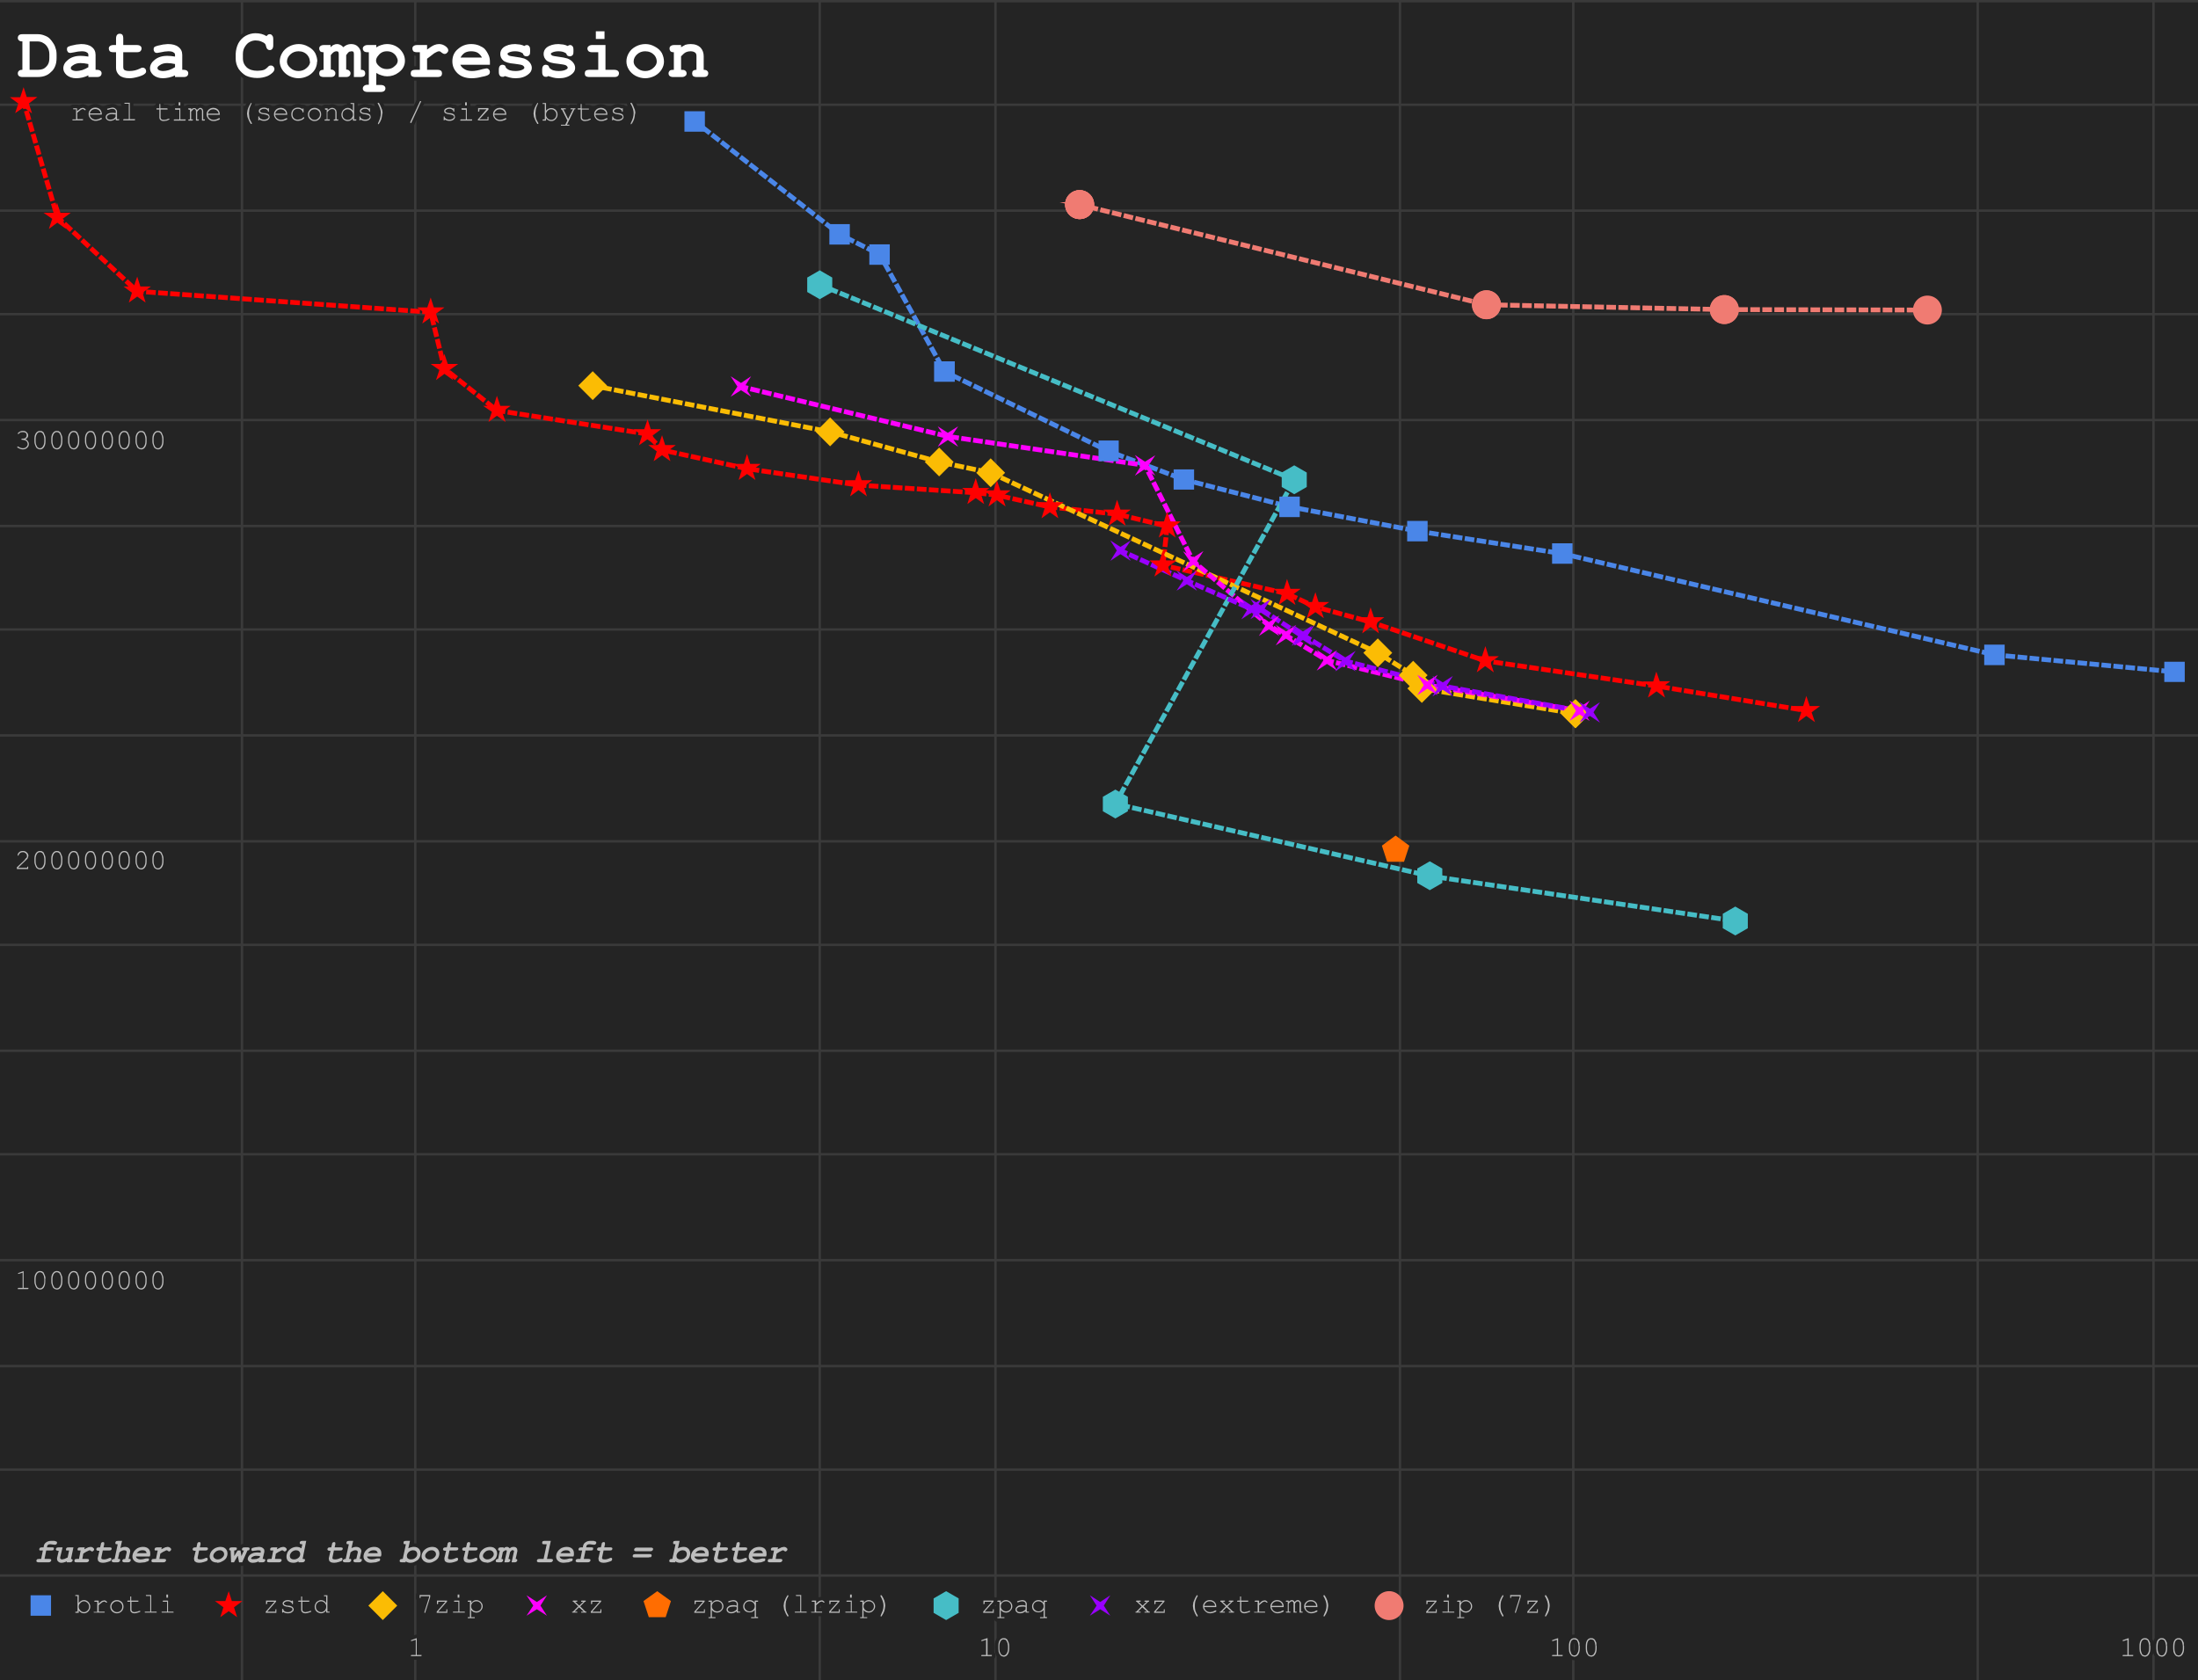<svg fill="none" stroke-linecap="square" stroke-miterlimit="10" width="913" height="698" xmlns="http://www.w3.org/2000/svg"><path fill="#242424" d="M0 0h913v698H0V0Z"/><path stroke="#3a3a3a" stroke-linecap="butt" d="M172.5.5v698m241-698v698m240-698v698m241-698v698M100.5.5v698m240-698v698m241-698v698m240-698v698m-821-175h913m-913-174h913m-913-175h913M.5.5h913m-913 654h913m-913-44h913m-913-43h913m-913-88h913m-913-43h913m-913-44h913m-913-87h913m-913-44h913m-913-43h913m-913-88h913m-913-43h913m-913-44h913"/><clipPath id="a"><path d="M0 0h913v698H0V0Z"/></clipPath><path stroke="#4a86e8" stroke-width="2" stroke-linecap="butt" stroke-dasharray="2.0,3.0" clip-path="url(#a)" d="m288.6 50.4 60.2 47 16.6 8.3 27 48.7 68 33 31.3 11.8 44 11.3 53 10.1L649 230l179.4 42 74.8 7.1"/><path stroke="red" stroke-width="2" stroke-linecap="butt" stroke-dasharray="2.0,3.0" clip-path="url(#a)" d="m9.8 42.2 14 48L57 121l121.9 8.7 5.7 23.4 21.8 17.4 62.5 9.8 6 6.6 35.4 7.8 46.3 6.8 48.7 3.2 8.8 1 22 4.9 28 3 20.7 5-1.7 16.2 51.5 11.8 11.8 5.5 23 6.3 47.5 16.1 71.2 10.5 62.2 10.2"/><path stroke="#fbbc04" stroke-width="2" stroke-linecap="butt" stroke-dasharray="2.0,3.0" clip-path="url(#a)" d="m246.2 160.2 98.6 19.2 45.3 12.5 21.4 4.5 160.8 74.8 14.8 9.3 3.5 5.5 63.9 10.5h-.2"/><path stroke="#f0f" stroke-width="2" stroke-linecap="butt" stroke-dasharray="2.0,3.0" clip-path="url(#a)" d="m307.8 160.6 86 20.7 81.8 12 20 39.8 31.5 26.8 7 4 17 10.4 41.8 10.3 63.2 10.7"/><path stroke="#46bdc6" stroke-width="2" stroke-linecap="butt" stroke-dasharray="2.0,3.0" clip-path="url(#a)" d="m340.5 118.3 197.1 81-74.3 134.6 130.6 30 127 18.7"/><path stroke="#90f" stroke-width="2" stroke-linecap="butt" stroke-dasharray="2.0,3.0" clip-path="url(#a)" d="m465.4 228.7 27.6 12.5 26.8 11.8h3.9l17 11.1h1l17.1 10.5 40.5 10.4 61 11"/><path stroke="#f07b72" stroke-width="2" stroke-linecap="butt" stroke-dasharray="2.0,3.0" clip-path="url(#a)" d="M448.5 85h-.1l169 41.6h.1l98.8 2h-.1l84.4.2"/><path fill="#4a86e8" clip-path="url(#a)" d="M284.3 46.2h8.5v8.5h-8.5Zm60.2 46.9h8.5v8.5h-8.5Zm16.6 8.4h8.5v8.5h-8.5Zm26.9 48.6h8.6v8.5H388Zm68.3 32.9h8.4v8.6h-8.4Zm31.2 12h8.5v8.4h-8.5Zm43.9 11.3h8.5v8.5h-8.5Zm53.1 10.1h8.5v8.5h-8.5Zm60.2 9.3h8.5v8.5h-8.5Zm179.5 42.1h8.5v8.5h-8.5Zm74.8 7.1h8.5v8.4H899Z"/><path fill="red" clip-path="url(#a)" d="m9.8 36.2 1.3 4.1h4.4L12 43l1.3 4.1-3.5-2.5L6.3 47l1.3-4-3.5-2.6h4.3Zm13.9 48 1.4 4.2h4.3L26 90.9l1.4 4.2-3.6-2.6-3.5 2.6 1.4-4.2-3.6-2.5h4.4ZM57 114.9l1.3 4.1h4.4l-3.5 2.6 1.3 4.1-3.5-2.5-3.5 2.5 1.3-4.1-3.5-2.6h4.3Zm121.9 8.7 1.3 4.1h4.4l-3.5 2.6 1.3 4.1-3.5-2.5-3.5 2.5 1.3-4.1-3.5-2.6h4.3Zm5.7 23.4 1.4 4.2h4.3l-3.5 2.5 1.4 4.2-3.6-2.6-3.5 2.6 1.4-4.2-3.6-2.5h4.4Zm21.8 17.4 1.4 4.2h4.3l-3.5 2.5 1.4 4.2-3.6-2.6-3.5 2.6 1.4-4.2-3.6-2.5h4.4Zm62.6 9.8 1.3 4.1h4.3l-3.5 2.6 1.4 4.1-3.6-2.5-3.5 2.5 1.3-4.1-3.5-2.6h4.4Z"/><path fill="red" clip-path="url(#a)" d="m275 180.8 1.3 4.1h4.4l-3.5 2.6 1.3 4.1-3.5-2.5-3.5 2.5 1.3-4.1-3.5-2.6h4.3Zm35.3 7.8 1.3 4.1h4.4l-3.5 2.6 1.3 4.1-3.5-2.5-3.5 2.5 1.3-4.1-3.5-2.6h4.4Zm46.3 6.8 1.3 4.1h4.4l-3.5 2.6 1.3 4.1-3.5-2.6-3.5 2.6 1.3-4.1-3.5-2.6h4.3Zm48.7 3.2 1.3 4.1h4.4l-3.5 2.6 1.3 4.1-3.5-2.5-3.5 2.5 1.3-4.1-3.5-2.6h4.3Z"/><path fill="red" clip-path="url(#a)" d="m414.1 199.5 1.4 4.2h4.3l-3.5 2.5 1.4 4.2-3.6-2.6-3.5 2.6 1.4-4.2-3.6-2.5h4.4Zm22 5 1.4 4.1h4.3l-3.5 2.6 1.3 4.1-3.5-2.5-3.5 2.5 1.3-4.1-3.5-2.6h4.4Zm27.9 3.1 1.4 4.1h4.3l-3.5 2.6 1.4 4.1-3.6-2.5-3.5 2.5 1.3-4.1-3.5-2.6h4.4Zm20.8 4.9 1.4 4.1h4.3l-3.5 2.6 1.3 4.1-3.5-2.6-3.5 2.6 1.3-4.1-3.5-2.6h4.4Zm-1.8 16.2 1.4 4.1h4.4l-3.6 2.6 1.4 4.1-3.5-2.5-3.6 2.5 1.4-4.1-3.5-2.6h4.3Zm51.6 11.8 1.4 4.1h4.3l-3.5 2.6 1.3 4.1-3.5-2.5-3.5 2.5 1.3-4.1-3.5-2.6h4.4Zm11.8 5.5 1.3 4.1h4.4l-3.6 2.6 1.4 4.1-3.5-2.5-3.6 2.5 1.4-4.1-3.6-2.6h4.4Zm22.9 6.3 1.4 4.1h4.3l-3.5 2.6 1.3 4.1-3.5-2.6-3.5 2.6 1.3-4.1-3.5-2.6h4.4Zm47.7 16.1 1.3 4.2h4.3l-3.5 2.5 1.4 4.2-3.6-2.6-3.5 2.6 1.4-4.2-3.6-2.5h4.4Zm71 10.6 1.4 4h4.4l-3.6 2.6 1.4 4.2-3.5-2.6-3.6 2.6 1.4-4.2-3.5-2.5h4.3Zm62.3 10.1 1.4 4.2h4.3l-3.5 2.6 1.4 4.1-3.6-2.6-3.5 2.6 1.4-4.1-3.6-2.6h4.4Z"/><path fill="#fbbc04" clip-path="url(#a)" d="m246.2 154.2 6 6-6 6-6-6Zm98.6 19.2 6 6-6 6-6-6Zm45.3 12.5 6 6-6 6-6-6Zm21.4 4.5 6 6-6 6-6-6Zm160.8 74.8 6 6-6 6-6-6Zm14.7 9.3 6 6-6 6-6-6Z"/><path fill="#fbbc04" clip-path="url(#a)" d="m590.6 280 6 6-6 6-6-6Zm63.9 10.5 6 6-6 6-6-6Z"/><path fill="#fbbc04" clip-path="url(#a)" d="m654.3 290.5 6 6-6 6-6-6Z"/><path fill="#f0f" clip-path="url(#a)" d="m303.5 156.3 4.3 2.8 4.2-2.8-2.7 4.3 2.7 4.2-4.2-2.7-4.3 2.7 2.8-4.2Zm86 20.8 4.2 2.7 4.3-2.7-2.8 4.2 2.8 4.3-4.3-2.8-4.2 2.8 2.7-4.3Zm81.9 11.9 4.2 2.8 4.3-2.7-2.8 4.2 2.8 4.3-4.3-2.8-4.2 2.8 2.7-4.3Zm20 40 4.3 2.6 4.2-2.7-2.7 4.2 2.7 4.3-4.2-2.8-4.3 2.8 2.8-4.3Zm31.5 26.7 4.2 2.7 4.3-2.7-2.8 4.2 2.8 4.3-4.3-2.8-4.2 2.8 2.7-4.3Z"/><path fill="#f0f" clip-path="url(#a)" d="m530 259.6 4.2 2.7 4.2-2.7-2.7 4.2 2.7 4.3-4.2-2.8-4.3 2.8 2.8-4.3Zm17 10.4 4.2 2.8 4.2-2.7-2.7 4.2 2.7 4.3-4.2-2.8-4.3 2.8 2.8-4.3Zm41.7 10.3 4.2 2.8 4.3-2.8-2.8 4.3 2.8 4.2-4.3-2.7-4.2 2.7 2.7-4.2Zm63.2 10.7 4.2 2.8 4.2-2.7-2.7 4.2 2.7 4.2-4.2-2.7-4.2 2.7 2.7-4.2Z"/><path fill="#ff6d01" clip-path="url(#a)" d="m579.7 347.1 5.7 4.2-2.2 6.7h-7l-2.2-6.7Z"/><path fill="#46bdc6" clip-path="url(#a)" d="m340.5 112.3 5.2 3v6l-5.2 3-5.2-3v-6Zm197.1 81 5.2 3v6l-5.2 3-5.2-3v-6ZM463.3 328l5.2 3v6l-5.2 3-5.2-3v-6Zm130.6 29.8 5.2 3v6l-5.2 3-5.2-3v-6Zm126.9 18.8 5.2 3v6l-5.2 3-5.2-3v-6Z"/><path fill="#90f" clip-path="url(#a)" d="m461.2 224.5 4.2 2.7 4.3-2.7-2.8 4.2 2.8 4.3-4.3-2.8-4.2 2.8 2.7-4.3Zm27.5 12.5 4.3 2.7 4.2-2.7-2.7 4.2 2.7 4.2-4.2-2.7-4.3 2.7 2.8-4.2Zm26.9 11.8 4.2 2.7 4.3-2.7-2.8 4.2 2.8 4.3-4.3-2.8-4.2 2.8 2.7-4.3Z"/><path fill="#90f" clip-path="url(#a)" d="m519.4 248.8 4.3 2.7 4.2-2.7-2.7 4.2 2.7 4.2-4.2-2.7-4.3 2.7 2.8-4.2Zm17.1 11.1 4.3 2.7 4.2-2.7-2.7 4.2 2.7 4.2-4.2-2.7-4.3 2.7 2.8-4.2Z"/><path fill="#90f" clip-path="url(#a)" d="m537.4 259.8 4.2 2.8 4.3-2.8-2.8 4.3 2.8 4.2-4.3-2.7-4.2 2.7 2.7-4.2Zm17.2 10.6 4.2 2.7 4.3-2.7-2.8 4.2 2.8 4.3-4.3-2.8-4.2 2.8 2.7-4.3Zm40.4 10.4 4.3 2.7 4.2-2.7-2.7 4.2 2.7 4.3-4.2-2.8-4.3 2.8 2.8-4.3Zm61.1 10.9 4.3 2.7 4.2-2.7-2.7 4.2 2.7 4.3-4.2-2.8-4.3 2.8 2.8-4.3Z"/><path fill="#f07b72" clip-path="url(#a)" d="M454.5 85a6 6 0 1 1-12 0 6 6 0 0 1 12 0Z"/><path fill="#f07b72" clip-path="url(#a)" d="M454.5 85a6 6 0 1 1-12 0 6 6 0 0 1 12 0Z"/><path fill="#f07b72" clip-path="url(#a)" d="M454.4 85a6 6 0 1 1-12 0 6 6 0 0 1 12 0Z"/><path fill="#f07b72" clip-path="url(#a)" d="M454.4 85a6 6 0 1 1-12 0 6 6 0 0 1 12 0Zm169 41.6a6 6 0 1 1-12 0 6 6 0 0 1 12 0Z"/><path fill="#f07b72" clip-path="url(#a)" d="M623.5 126.6a6 6 0 1 1-12 0 6 6 0 0 1 12 0Zm98.8 2a6 6 0 1 1-12 0 6 6 0 0 1 12 0Z"/><path fill="#f07b72" clip-path="url(#a)" d="M722.2 128.6a6 6 0 1 1-12 0 6 6 0 0 1 12 0Zm84.4.2a6 6 0 1 1-12 0 6 6 0 0 1 12 0Z"/><path stroke="#242424" stroke-width="3" stroke-linejoin="round" stroke-linecap="round" d="M32 45v1.2l1.5-1.2.9-.2q.4 0 .8.3l.4.4v.2l-.3.1q0 0 0 0l-.2-.1-.4-.3-.3-.1q-.3 0-.8.3l-1.5 1.2v2.7h2.4v.4l-.3.1h-4.1v-.4h1.5v-4.2h-1.2V45h1.7Zm10.3 2.6h-5q.1 1 .8 1.5.7.6 1.7.6l1.1-.2 1-.5h.4v.4q-.3.3-1 .5-.8.3-1.5.3-1.3 0-2.1-.8-.9-.9-.9-2t.8-1.9q.8-.8 2-.8t2 .8q.7.8.7 2Zm-.5-.5q-.1-.8-.7-1.3-.7-.5-1.5-.5-.9 0-1.5.5t-.8 1.3h4.5Zm6.3 2.9v-.7q-1.1.9-2.3.9-.9 0-1.4-.5-.5-.4-.5-1 0-.8.7-1.3.6-.5 1.9-.5h.7l.9.1v-.8q0-.4-.4-.7-.4-.3-1.1-.3-.6 0-1.6.4h-.4l-.1-.2v-.2l.7-.2 1.4-.3q1 0 1.4.5.6.5.6 1v3.3h.9v.4l-.3.1h-1.1Zm0-2.5h-.8l-.8-.1q-1 0-1.6.4-.5.4-.5.8 0 .5.3.8.4.3 1 .3.7 0 1.3-.2.5-.3 1-.9v-1Zm5.8-4.9v6.9h2.2v.4l-.3.1h-4.6v-.4l.3-.1h2v-6.4h-1.8v-.4H54ZM66.7 45h2.6l.3.1v.4h-2.9v3.3q0 .4.3.7.3.3 1 .3l1-.1 1-.4h.3l.1.2v.1l-1 .5-1.4.2q-.8 0-1.3-.4t-.5-1.1v-3.3H65V45h1.2v-1.8h.4V45Zm8.2-2.5v1.3h-.7v-1.3h.7Zm0 2.5v4.6h2.2v.4l-.2.1h-4.7v-.4l.3-.1h2v-4H73l-.3-.1V45H75Zm4.5 0v.5q.6-.6 1.3-.6.4 0 .6.2.3.2.5.6l.7-.6q.3-.3.7-.3.5 0 .8.4.4.4.4 1v3.4h.7v.4l-.2.1h-1v-3.9q0-.4-.2-.6-.2-.3-.5-.3t-.6.3l-.7.8v3.2h.7v.4l-.2.1h-1v-3.8q0-.5-.2-.7-.2-.3-.5-.3t-.5.2l-.8.9v3.2h.7v.4l-.3.1h-1.5l-.1-.3v-.1l.3-.1h.4v-4h-.4l-.2-.1-.1-.2V45h1.3Zm12 2.7h-5q0 1 .7 1.5.7.6 1.7.6l1.1-.2 1-.5h.4v.4q-.3.3-1 .5-.8.3-1.5.3-1.3 0-2.1-.8-.9-.9-.9-2t.8-1.9q.8-.8 2-.8t2 .8q.7.8.7 2Zm-.6-.5q-.1-.8-.7-1.3-.7-.5-1.5-.5-.9 0-1.5.5t-.8 1.3h4.5Zm11.8 0 .2-1.4q.2-.8.7-1.8l.7-1.2h.3v.2q-.6 1.2-.9 2.2l-.2 1.9.2 2q.3.9 1 2v.4h-.4l-.7-1.2-.7-1.7-.2-1.5Zm8.7-1.9V45h.4v1.4h-.3l-.1-.2q0-.4-.4-.6-.4-.4-1.2-.4-.9 0-1.3.4-.4.2-.4.5 0 .4.4.6.3.2 1.1.3 1 0 1.4.2.6.2.9.6l.2.8q0 .6-.6 1.1-.6.5-1.7.5-1.2 0-2-.6v.3q0 0 0 0l-.2.1h-.2v-1.6h.4v.2q0 .3.2.4.2.3.7.5.4.2 1 .2 1 0 1.5-.4.5-.3.5-.7 0-.5-.5-.7-.5-.3-1.4-.4-1-.1-1.3-.3-.4-.1-.7-.4-.2-.3-.2-.7 0-.6.6-1 .7-.4 1.5-.4 1 0 1.7.5Zm8 2.4h-5q.1 1 .8 1.5.7.6 1.7.6l1.1-.2 1-.5h.4v.4q-.3.3-1 .5-.8.3-1.5.3-1.3 0-2.1-.8-.9-.9-.9-2t.8-1.9q.8-.8 2-.8t2 .8q.7.8.7 2Zm-.5-.5q-.1-.8-.7-1.3-.7-.5-1.5-.5-.9 0-1.5.5t-.8 1.3h4.5Zm7-1.7V45h.2l.1.3v1.3l-.2.1h-.2v-.3q-.1-.4-.6-.8t-1.4-.4q-1.1 0-1.7.7-.5.7-.5 1.6 0 1 .6 1.6.6.6 1.6.6l1.2-.2q.6-.2 1-.7l.3-.1h.1l.1.2q0 .3-.6.7-1 .6-2.1.6-1.2 0-2-.8-.7-.7-.7-1.9t.7-2q.8-.8 2-.8t2 .7Zm7.6 2q0 1.2-.8 2t-2 .8q-1 0-1.9-.8-.8-.8-.8-2 0-1 .8-1.9.8-.8 2-.8 1 0 2 .8.7.8.7 2Zm-.5 0q0-.9-.7-1.5-.6-.6-1.5-.6-1 0-1.6.6-.7.6-.7 1.6 0 .9.7 1.5.6.7 1.6.7.9 0 1.5-.7.7-.6.7-1.5Zm3.2-2.5v.8q.5-.6.9-.7.4-.3 1-.3.5 0 1 .3l.6.6.2.8v3.1h.7v.4l-.3.1h-1.5l-.1-.3v-.1l.3-.1h.4v-3q0-.5-.3-.9-.4-.4-1-.4-.5 0-1 .3-.3.1-1 1v3h1v.4l-.3.1h-1.8l-.1-.3v-.1l.3-.1h.6v-4h-.4l-.3-.1V45h1.2Zm11-2.3v6.9h.9v.4l-.3.1h-1.1v-1q-.9 1.2-2.2 1.2-.7 0-1.3-.4-.6-.3-1-1-.3-.6-.3-1.3 0-.7.4-1.4.3-.6 1-1 .5-.4 1.2-.4 1.3 0 2.2 1.2v-2.8h-.9l-.1-.2v-.2h1.5Zm-.5 4.9q0-1-.7-1.6-.6-.6-1.5-.6-.8 0-1.5.6-.6.6-.6 1.6t.6 1.6q.7.6 1.5.6 1 0 1.5-.6.7-.7.7-1.6Zm6.7-2.3V45h.4v1.4h-.3l-.1-.2q0-.4-.4-.6-.4-.4-1.2-.4-.9 0-1.3.4-.4.2-.4.5 0 .4.4.6.3.2 1.1.3 1 0 1.4.2.6.2.9.6l.2.8q0 .6-.6 1.1-.6.5-1.7.5-1.2 0-2-.6v.3q0 0 0 0l-.2.1h-.2v-1.6h.4v.2q0 .3.2.4.2.3.7.5.4.2 1 .2 1 0 1.5-.4.5-.3.5-.7 0-.5-.5-.7-.5-.3-1.4-.4-1-.1-1.3-.3-.4-.1-.7-.4-.2-.3-.2-.7 0-.6.6-1 .7-.4 1.5-.4 1 0 1.7.5Zm5.5 1.9-.2 1.4q-.1.8-.6 1.8t-.8 1.2h-.2v-.4q.6-1.2.9-2.2.3-1 .3-2 0-.9-.3-1.8-.3-1-1-2.2v-.3h.4q.3.2.7 1.2l.7 1.7q.2.7.2 1.5Zm16-4.8-3.9 8.5q0 .2-.2.2h-.2l-.1-.3v-.1l4-8.5.1-.2h.4v.4Zm13.5 3V45h.4v1.4h-.3l-.1-.2q0-.4-.4-.6-.4-.4-1.2-.4-.9 0-1.3.4-.4.2-.4.5 0 .4.4.6.3.2 1.1.3 1 0 1.4.2.6.2.9.6l.2.8q0 .6-.6 1.1-.6.5-1.7.5-1.2 0-2-.6v.3q0 0 0 0l-.2.1h-.2v-1.6h.4v.2q0 .3.2.4.2.3.7.5.4.2 1 .2 1 0 1.5-.4.5-.3.5-.7 0-.5-.5-.7-.5-.3-1.4-.4-1-.1-1.3-.3-.4-.1-.7-.4-.2-.3-.2-.7 0-.6.6-1 .7-.4 1.5-.4 1 0 1.7.5Zm5.6-2.9v1.3h-.7v-1.3h.7Zm0 2.5v4.6h2.2v.4l-.2.1h-4.7v-.4l.3-.1h2v-4H192l-.3-.1V45h2.3Zm9 0v.5l-3.8 4.1h3.4v-1l.2-.1h.2V50h-4.4v-.4l3.6-4.2h-3v.7l-.1.2-.2.1h-.2v-1.5h4.2Zm7.4 2.7h-5q.1 1 .8 1.5.7.6 1.7.6l1.1-.2 1-.5h.4v.4q-.3.3-1 .5-.8.3-1.5.3-1.3 0-2.1-.8-.9-.9-.9-2t.8-1.9q.8-.8 2-.8t2 .8q.7.8.7 2Zm-.5-.5q-.1-.8-.7-1.3-.7-.5-1.5-.5-.9 0-1.5.5t-.8 1.3h4.5Zm11.8 0 .2-1.4q.2-.8.7-1.8l.7-1.2h.3v.2q-.6 1.2-.9 2.2l-.2 1.9.2 2q.3.9 1 2v.4h-.4l-.7-1.2-.7-1.7-.2-1.5Zm5.2-4.5V46q.9-1.1 2.2-1.1 1 0 1.8.7.8.8.8 2 0 1-.8 1.9-.8.8-1.8.8-1.3 0-2.2-1.2v1h-1.4v-.4l.3-.1h.6v-6.4h-.9v-.4h1.4Zm4.3 4.9q0-1-.7-1.6-.6-.6-1.4-.6-1 0-1.5.6-.7.6-.7 1.6t.7 1.6q.6.6 1.5.6.8 0 1.4-.6.7-.7.7-1.6Zm4.6 2.5-2.3-4.6h-.4V45q0 0 0 0h2v.4h-1l2 4 2-4h-1V45h2v.3l-.1.1h-.3l-3.1 6.4h1v.4H233v-.4h1.8l.9-1.8Zm6-5h2.9v.4h-2.9v3.3q0 .4.3.7.3.3 1 .3l1-.1 1-.4h.3l.1.2v.1l-1 .5-1.4.2q-.8 0-1.3-.4t-.5-1.1v-3.3H240V45h1.2v-1.8h.4V45Zm10.6 2.6h-5q.1 1 .8 1.5.7.6 1.7.6l1.1-.2 1-.5h.4v.4q-.3.3-1 .5-.8.3-1.5.3-1.3 0-2.1-.8-.9-.9-.9-2t.8-1.9q.8-.8 2-.8t2 .8q.7.8.7 2Zm-.5-.5q-.1-.8-.7-1.3-.7-.5-1.5-.5-.9 0-1.5.5t-.8 1.3h4.5Zm6.5-1.9V45h.4v1.4h-.3l-.1-.2q0-.4-.4-.6-.4-.4-1.2-.4-.9 0-1.3.4-.4.2-.4.5 0 .4.4.6.3.2 1.1.3 1 0 1.4.2.6.2.9.6l.2.8q0 .6-.6 1.1-.6.5-1.7.5-1.2 0-2-.6v.3q0 0 0 0l-.2.1h-.2v-1.6h.4v.2q0 .3.2.4.2.3.7.5.4.2 1 .2 1 0 1.5-.4.5-.3.5-.7 0-.5-.5-.7-.5-.3-1.4-.4-1-.1-1.3-.3-.4-.1-.7-.4-.2-.3-.2-.7 0-.6.6-1 .7-.4 1.5-.4 1 0 1.7.5Zm5.5 1.9-.2 1.4q-.1.8-.6 1.8t-.8 1.2h-.2v-.4q.6-1.2.9-2.2.3-1 .3-2 0-.9-.3-1.8-.3-1-1-2.2v-.3h.4q.3.2.7 1.2l.7 1.7q.2.7.2 1.5Z"/><path fill="#bdbdbd" d="M32 45v1.2l1.5-1.2.9-.2q.4 0 .8.3l.4.4v.2l-.3.1-.2-.1-.4-.3-.3-.1q-.3 0-.8.3l-1.5 1.2v2.7h2.4v.4l-.3.1h-4.1v-.4h1.5v-4.2h-1.2V45h1.7Zm10.3 2.6h-5q.1 1 .8 1.5.7.6 1.7.6l1.1-.2 1-.5h.4v.4q-.3.3-1 .5-.8.3-1.5.3-1.3 0-2.1-.8-.9-.9-.9-2t.8-1.9q.8-.8 2-.8t2 .8q.7.8.7 2Zm-.5-.5q-.1-.8-.7-1.3-.7-.5-1.5-.5-.9 0-1.5.5t-.8 1.3h4.5Zm6.3 2.9v-.7q-1.1.9-2.3.9-.9 0-1.4-.5-.5-.4-.5-1 0-.8.7-1.3.6-.5 1.9-.5h.7l.9.1v-.8q0-.4-.4-.7-.4-.3-1.1-.3-.6 0-1.6.4h-.4l-.1-.2v-.2l.7-.2 1.4-.3q1 0 1.4.5.6.5.6 1v3.3h.9v.4l-.3.1h-1.1Zm0-2.5h-.8l-.8-.1q-1 0-1.6.4-.5.4-.5.8 0 .5.3.8.4.3 1 .3.7 0 1.3-.2.5-.3 1-.9v-1Zm5.8-4.9v6.9h2.2v.4l-.3.1h-4.6v-.4l.3-.1h2v-6.4h-1.8v-.4H54ZM66.7 45h2.6l.3.1v.4h-2.9v3.3q0 .4.3.7.3.3 1 .3l1-.1 1-.4h.3l.1.2v.1l-1 .5-1.4.2q-.8 0-1.3-.4t-.5-1.1v-3.3H65V45h1.2v-1.8h.4V45Zm8.2-2.5v1.3h-.7v-1.3h.7Zm0 2.5v4.6h2.2v.4l-.2.1h-4.7v-.4l.3-.1h2v-4H73l-.3-.1V45H75Zm4.5 0v.5q.6-.6 1.3-.6.4 0 .6.2.3.2.5.6l.7-.6q.3-.3.7-.3.5 0 .8.4.4.4.4 1v3.4h.7v.4l-.2.1h-1v-3.9q0-.4-.2-.6-.2-.3-.5-.3t-.6.3l-.7.8v3.2h.7v.4l-.2.1h-1v-3.8q0-.5-.2-.7-.2-.3-.5-.3t-.5.2l-.8.9v3.2h.7v.4l-.3.1h-1.5l-.1-.3v-.1l.3-.1h.4v-4h-.4l-.2-.1-.1-.2V45h1.3Zm12 2.7h-5q0 1 .7 1.5.7.6 1.7.6l1.1-.2 1-.5h.4v.4q-.3.3-1 .5-.8.3-1.5.3-1.3 0-2.1-.8-.9-.9-.9-2t.8-1.9q.8-.8 2-.8t2 .8q.7.8.7 2Zm-.6-.5q-.1-.8-.7-1.3-.7-.5-1.5-.5-.9 0-1.5.5t-.8 1.3h4.5Zm11.8 0 .2-1.4q.2-.8.7-1.8l.7-1.2h.3v.2q-.6 1.2-.9 2.2l-.2 1.9.2 2q.3.9 1 2v.4h-.4l-.7-1.2-.7-1.7-.2-1.5Zm8.7-1.9V45h.4v1.4h-.3l-.1-.2q0-.4-.4-.6-.4-.4-1.2-.4-.9 0-1.3.4-.4.2-.4.5 0 .4.4.6.3.2 1.1.3 1 0 1.4.2.6.2.9.6l.2.8q0 .6-.6 1.1-.6.5-1.7.5-1.2 0-2-.6v.3l-.2.1h-.2v-1.6h.4v.2q0 .3.2.4.2.3.7.5.4.2 1 .2 1 0 1.5-.4.5-.3.5-.7 0-.5-.5-.7-.5-.3-1.4-.4-1-.1-1.3-.3-.4-.1-.7-.4-.2-.3-.2-.7 0-.6.6-1 .7-.4 1.5-.4 1 0 1.7.5Zm8 2.4h-5q.1 1 .8 1.5.7.6 1.7.6l1.1-.2 1-.5h.4v.4q-.3.3-1 .5-.8.3-1.5.3-1.3 0-2.1-.8-.9-.9-.9-2t.8-1.9q.8-.8 2-.8t2 .8q.7.8.7 2Zm-.5-.5q-.1-.8-.7-1.3-.7-.5-1.5-.5-.9 0-1.5.5t-.8 1.3h4.5Zm7-1.7V45h.2l.1.3v1.3l-.2.1h-.2v-.3q-.1-.4-.6-.8t-1.4-.4q-1.1 0-1.7.7-.5.7-.5 1.6 0 1 .6 1.6.6.6 1.6.6l1.2-.2q.6-.2 1-.7l.3-.1h.1l.1.2q0 .3-.6.7-1 .6-2.1.6-1.2 0-2-.8-.7-.7-.7-1.9t.7-2q.8-.8 2-.8t2 .7Zm7.6 2q0 1.2-.8 2t-2 .8q-1 0-1.9-.8-.8-.8-.8-2 0-1 .8-1.9.8-.8 2-.8 1 0 2 .8.7.8.7 2Zm-.5 0q0-.9-.7-1.5-.6-.6-1.5-.6-1 0-1.6.6-.7.6-.7 1.6 0 .9.7 1.5.6.7 1.6.7.9 0 1.5-.7.7-.6.7-1.5Zm3.2-2.5v.8q.5-.6.9-.7.4-.3 1-.3.5 0 1 .3l.6.6.2.8v3.1h.7v.4l-.3.1h-1.5l-.1-.3v-.1l.3-.1h.4v-3q0-.5-.3-.9-.4-.4-1-.4-.5 0-1 .3-.3.1-1 1v3h1v.4l-.3.1h-1.8l-.1-.3v-.1l.3-.1h.6v-4h-.4l-.3-.1V45h1.2Zm11-2.3v6.9h.9v.4l-.3.1h-1.1v-1q-.9 1.2-2.2 1.2-.7 0-1.3-.4-.6-.3-1-1-.3-.6-.3-1.3 0-.7.4-1.4.3-.6 1-1 .5-.4 1.2-.4 1.3 0 2.2 1.2v-2.8h-.9l-.1-.2v-.2h1.5Zm-.5 4.9q0-1-.7-1.6-.6-.6-1.5-.6-.8 0-1.5.6-.6.6-.6 1.6t.6 1.6q.7.6 1.5.6 1 0 1.5-.6.7-.7.7-1.6Zm6.7-2.3V45h.4v1.4h-.3l-.1-.2q0-.4-.4-.6-.4-.4-1.2-.4-.9 0-1.3.4-.4.2-.4.5 0 .4.4.6.3.2 1.1.3 1 0 1.4.2.6.2.9.6l.2.8q0 .6-.6 1.1-.6.5-1.7.5-1.2 0-2-.6v.3l-.2.1h-.2v-1.6h.4v.2q0 .3.2.4.2.3.7.5.4.2 1 .2 1 0 1.5-.4.5-.3.5-.7 0-.5-.5-.7-.5-.3-1.4-.4-1-.1-1.3-.3-.4-.1-.7-.4-.2-.3-.2-.7 0-.6.6-1 .7-.4 1.5-.4 1 0 1.7.5Zm5.5 1.9-.2 1.4q-.1.8-.6 1.8t-.8 1.2h-.2v-.4q.6-1.2.9-2.2.3-1 .3-2 0-.9-.3-1.8-.3-1-1-2.2v-.3h.4q.3.2.7 1.2l.7 1.7q.2.7.2 1.5Zm16-4.8-3.9 8.5q0 .2-.2.2h-.2l-.1-.3v-.1l4-8.5.1-.2h.4v.4Zm13.5 3V45h.4v1.4h-.3l-.1-.2q0-.4-.4-.6-.4-.4-1.2-.4-.9 0-1.3.4-.4.2-.4.5 0 .4.4.6.3.2 1.1.3 1 0 1.4.2.6.2.9.6l.2.8q0 .6-.6 1.1-.6.5-1.7.5-1.2 0-2-.6v.3l-.2.1h-.2v-1.6h.4v.2q0 .3.2.4.2.3.7.5.4.2 1 .2 1 0 1.5-.4.5-.3.5-.7 0-.5-.5-.7-.5-.3-1.4-.4-1-.1-1.3-.3-.4-.1-.7-.4-.2-.3-.2-.7 0-.6.6-1 .7-.4 1.5-.4 1 0 1.7.5Zm5.6-2.9v1.3h-.7v-1.3h.7Zm0 2.5v4.6h2.2v.4l-.2.1h-4.7v-.4l.3-.1h2v-4H192l-.3-.1V45h2.3Zm9 0v.5l-3.8 4.1h3.4v-1l.2-.1h.2V50h-4.4v-.4l3.6-4.2h-3v.7l-.1.2-.2.1h-.2v-1.5h4.2Zm7.4 2.7h-5q.1 1 .8 1.5.7.6 1.7.6l1.1-.2 1-.5h.4v.4q-.3.3-1 .5-.8.3-1.5.3-1.3 0-2.1-.8-.9-.9-.9-2t.8-1.9q.8-.8 2-.8t2 .8q.7.8.7 2Zm-.5-.5q-.1-.8-.7-1.3-.7-.5-1.5-.5-.9 0-1.5.5t-.8 1.3h4.5Zm11.8 0 .2-1.4q.2-.8.7-1.8l.7-1.2h.3v.2q-.6 1.2-.9 2.2l-.2 1.9.2 2q.3.9 1 2v.4h-.4l-.7-1.2-.7-1.7-.2-1.5Zm5.2-4.5V46q.9-1.1 2.2-1.1 1 0 1.8.7.8.8.8 2 0 1-.8 1.9-.8.8-1.8.8-1.3 0-2.2-1.2v1h-1.4v-.4l.3-.1h.6v-6.4h-.9v-.4h1.4Zm4.3 4.9q0-1-.7-1.6-.6-.6-1.4-.6-1 0-1.5.6-.7.6-.7 1.6t.7 1.6q.6.6 1.5.6.8 0 1.4-.6.7-.7.7-1.6Zm4.6 2.5-2.3-4.6h-.4V45h2v.4h-1l2 4 2-4h-1V45h2v.3l-.1.1h-.3l-3.1 6.4h1v.4H233v-.4h1.8l.9-1.8Zm6-5h2.9v.4h-2.9v3.3q0 .4.3.7.3.3 1 .3l1-.1 1-.4h.3l.1.2v.1l-1 .5-1.4.2q-.8 0-1.3-.4t-.5-1.1v-3.3H240V45h1.2v-1.8h.4V45Zm10.6 2.6h-5q.1 1 .8 1.5.7.6 1.7.6l1.1-.2 1-.5h.4v.4q-.3.3-1 .5-.8.3-1.5.3-1.3 0-2.1-.8-.9-.9-.9-2t.8-1.9q.8-.8 2-.8t2 .8q.7.8.7 2Zm-.5-.5q-.1-.8-.7-1.3-.7-.5-1.5-.5-.9 0-1.5.5t-.8 1.3h4.5Zm6.5-1.9V45h.4v1.4h-.3l-.1-.2q0-.4-.4-.6-.4-.4-1.2-.4-.9 0-1.3.4-.4.2-.4.5 0 .4.4.6.3.2 1.1.3 1 0 1.4.2.6.2.9.6l.2.8q0 .6-.6 1.1-.6.5-1.7.5-1.2 0-2-.6v.3l-.2.1h-.2v-1.6h.4v.2q0 .3.2.4.2.3.7.5.4.2 1 .2 1 0 1.5-.4.5-.3.5-.7 0-.5-.5-.7-.5-.3-1.4-.4-1-.1-1.3-.3-.4-.1-.7-.4-.2-.3-.2-.7 0-.6.6-1 .7-.4 1.5-.4 1 0 1.7.5Zm5.5 1.9-.2 1.4q-.1.8-.6 1.8t-.8 1.2h-.2v-.4q.6-1.2.9-2.2.3-1 .3-2 0-.9-.3-1.8-.3-1-1-2.2v-.3h.4q.3.2.7 1.2l.7 1.7q.2.7.2 1.5Z"/><path stroke="#242424" stroke-width="3" stroke-linejoin="round" stroke-linecap="round" d="M9.8 528v7h2v.4l-.3.1H7.4v-.4l.3-.1h1.7v-6.3l-1.7.5h-.2v-.3l.2-.1 2.2-.8Zm9 3.2v1.2q0 1.6-.7 2.6-.6.7-1.5.7l-.8-.2-.7-.5-.3-.6-.3-.8q-.2-.5-.2-1.2v-1.2q0-1.6.8-2.5.6-.7 1.5-.7l.8.1.7.5.3.7.3.7q.2.5.2 1.2Zm-.4 0-.2-1.2-.5-1q-.1-.2-.4-.3-.3-.2-.7-.2-.8 0-1.3.8-.5.9-.5 2v1q0 .8.2 1.4l.5 1 .4.3q.3.2.7.2.8 0 1.3-.9.5-.8.5-2v-1Zm7.5 0v1.2q0 1.6-.8 2.6-.6.7-1.5.7l-.8-.2-.7-.5-.3-.6-.3-.8q-.2-.5-.2-1.2v-1.2q0-1.6.8-2.5.6-.7 1.5-.7l.8.1.7.5.3.7.3.7q.2.5.2 1.2Zm-.5 0-.2-1.2-.5-1q-.1-.2-.4-.3-.3-.2-.7-.2-.8 0-1.3.8-.5.9-.5 2v1q0 .8.2 1.4l.5 1 .4.3q.3.2.7.2.8 0 1.3-.9.5-.8.5-2v-1Zm7.5 0v1.2q0 1.6-.8 2.6-.6.7-1.5.7l-.8-.2-.7-.5-.3-.6-.3-.8q-.2-.5-.2-1.2v-1.2q0-1.6.8-2.5.6-.7 1.5-.7l.8.1.7.5.3.7.3.7q.2.5.2 1.2Zm-.5 0-.2-1.2-.5-1q-.1-.2-.4-.3-.3-.2-.7-.2-.8 0-1.3.8-.5.9-.5 2v1q0 .8.2 1.4l.5 1 .4.3q.3.2.7.2.8 0 1.3-.9.5-.8.5-2v-1Zm7.5 0v1.2q0 1.6-.8 2.6-.6.7-1.5.7l-.8-.2-.7-.5-.3-.6-.3-.8q-.2-.5-.2-1.2v-1.2q0-1.6.8-2.5.6-.7 1.5-.7l.8.1.7.5.3.7.3.7q.2.5.2 1.2Zm-.5 0-.2-1.2-.5-1q-.1-.2-.4-.3-.3-.2-.7-.2-.8 0-1.3.8-.5.9-.5 2v1q0 .8.2 1.4l.5 1 .4.3q.3.2.7.2.8 0 1.3-.9.5-.8.5-2v-1Zm7.5 0v1.2q0 1.6-.8 2.6-.6.7-1.5.7l-.8-.2-.7-.5-.3-.6-.3-.8q-.2-.5-.2-1.2v-1.2q0-1.6.8-2.5.6-.7 1.5-.7l.8.1.7.5.3.7.3.7q.2.5.2 1.2Zm-.5 0-.2-1.2-.5-1q-.1-.2-.4-.3-.3-.2-.7-.2-.8 0-1.3.8-.5.9-.5 2v1q0 .8.2 1.4l.5 1 .4.3q.3.2.7.2.8 0 1.3-.9.5-.8.5-2v-1Zm7.5 0v1.2q0 1.6-.8 2.6-.6.7-1.5.7l-.8-.2-.7-.5-.3-.6-.3-.8q-.2-.5-.2-1.2v-1.2q0-1.6.8-2.5.6-.7 1.5-.7l.8.1.7.5.3.7.3.7q.2.5.2 1.2Zm-.5 0-.2-1.2-.5-1q-.1-.2-.4-.3-.3-.2-.7-.2-.8 0-1.3.8-.5.9-.5 2v1q0 .8.2 1.4l.5 1 .4.3q.3.2.7.2.8 0 1.3-.9.5-.8.5-2v-1Zm7.5 0v1.2q0 1.6-.8 2.6-.6.7-1.5.7l-.8-.2-.7-.5-.3-.6-.3-.8q-.2-.5-.2-1.2v-1.2q0-1.6.8-2.5.6-.7 1.5-.7l.8.1.7.5.3.7.3.7q.2.5.2 1.2Zm-.5 0-.2-1.2-.5-1q-.1-.2-.4-.3-.3-.2-.7-.2-.8 0-1.3.8-.5.9-.5 2v1q0 .8.2 1.4l.5 1 .4.3q.3.2.7.2.8 0 1.3-.9.5-.8.5-2v-1Zm7.5 0v1.2q0 1.6-.8 2.6-.6.7-1.5.7l-.8-.2-.7-.5-.3-.6-.3-.8q-.2-.5-.2-1.2v-1.2q0-1.6.8-2.5.6-.7 1.5-.7l.8.1.7.5.3.7.3.7q.2.5.2 1.2Zm-.5 0-.2-1.2-.5-1q-.1-.2-.4-.3-.3-.2-.7-.2-.8 0-1.3.8-.5.9-.5 2v1q0 .8.2 1.4l.5 1 .4.3q.3.2.7.2.8 0 1.3-.9.5-.8.5-2v-1Z"/><path fill="#bdbdbd" d="M9.8 528v7h2v.4l-.3.1H7.4v-.4l.3-.1h1.7v-6.3l-1.7.5h-.2v-.3l.2-.1 2.2-.8Zm9 3.2v1.2q0 1.6-.7 2.6-.6.7-1.5.7l-.8-.2-.7-.5-.3-.6-.3-.8q-.2-.5-.2-1.2v-1.2q0-1.6.8-2.5.6-.7 1.5-.7l.8.1.7.5.3.7.3.7q.2.5.2 1.2Zm-.4 0-.2-1.2-.5-1q-.1-.2-.4-.3-.3-.2-.7-.2-.8 0-1.3.8-.5.9-.5 2v1q0 .8.2 1.4l.5 1 .4.3q.3.2.7.2.8 0 1.3-.9.5-.8.5-2v-1Zm7.5 0v1.2q0 1.6-.8 2.6-.6.7-1.5.7l-.8-.2-.7-.5-.3-.6-.3-.8q-.2-.5-.2-1.2v-1.2q0-1.6.8-2.5.6-.7 1.5-.7l.8.1.7.5.3.7.3.7q.2.5.2 1.2Zm-.5 0-.2-1.2-.5-1q-.1-.2-.4-.3-.3-.2-.7-.2-.8 0-1.3.8-.5.9-.5 2v1q0 .8.2 1.4l.5 1 .4.3q.3.2.7.2.8 0 1.3-.9.5-.8.5-2v-1Zm7.5 0v1.2q0 1.6-.8 2.6-.6.7-1.5.7l-.8-.2-.7-.5-.3-.6-.3-.8q-.2-.5-.2-1.2v-1.2q0-1.6.8-2.5.6-.7 1.5-.7l.8.1.7.5.3.7.3.7q.2.5.2 1.2Zm-.5 0-.2-1.2-.5-1q-.1-.2-.4-.3-.3-.2-.7-.2-.8 0-1.3.8-.5.9-.5 2v1q0 .8.2 1.4l.5 1 .4.3q.3.2.7.2.8 0 1.3-.9.5-.8.5-2v-1Zm7.5 0v1.2q0 1.6-.8 2.6-.6.7-1.5.7l-.8-.2-.7-.5-.3-.6-.3-.8q-.2-.5-.2-1.2v-1.2q0-1.6.8-2.5.6-.7 1.5-.7l.8.1.7.5.3.7.3.7q.2.5.2 1.2Zm-.5 0-.2-1.2-.5-1q-.1-.2-.4-.3-.3-.2-.7-.2-.8 0-1.3.8-.5.9-.5 2v1q0 .8.2 1.4l.5 1 .4.3q.3.2.7.2.8 0 1.3-.9.5-.8.5-2v-1Zm7.5 0v1.2q0 1.6-.8 2.6-.6.7-1.5.7l-.8-.2-.7-.5-.3-.6-.3-.8q-.2-.5-.2-1.2v-1.2q0-1.6.8-2.5.6-.7 1.5-.7l.8.1.7.5.3.7.3.7q.2.5.2 1.2Zm-.5 0-.2-1.2-.5-1q-.1-.2-.4-.3-.3-.2-.7-.2-.8 0-1.3.8-.5.9-.5 2v1q0 .8.2 1.4l.5 1 .4.3q.3.2.7.2.8 0 1.3-.9.5-.8.5-2v-1Zm7.5 0v1.2q0 1.6-.8 2.6-.6.7-1.5.7l-.8-.2-.7-.5-.3-.6-.3-.8q-.2-.5-.2-1.2v-1.2q0-1.6.8-2.5.6-.7 1.5-.7l.8.1.7.5.3.7.3.7q.2.5.2 1.2Zm-.5 0-.2-1.2-.5-1q-.1-.2-.4-.3-.3-.2-.7-.2-.8 0-1.3.8-.5.9-.5 2v1q0 .8.2 1.4l.5 1 .4.3q.3.2.7.2.8 0 1.3-.9.5-.8.5-2v-1Zm7.5 0v1.2q0 1.6-.8 2.6-.6.7-1.5.7l-.8-.2-.7-.5-.3-.6-.3-.8q-.2-.5-.2-1.2v-1.2q0-1.6.8-2.5.6-.7 1.5-.7l.8.1.7.5.3.7.3.7q.2.5.2 1.2Zm-.5 0-.2-1.2-.5-1q-.1-.2-.4-.3-.3-.2-.7-.2-.8 0-1.3.8-.5.9-.5 2v1q0 .8.2 1.4l.5 1 .4.3q.3.2.7.2.8 0 1.3-.9.5-.8.5-2v-1Zm7.5 0v1.2q0 1.6-.8 2.6-.6.7-1.5.7l-.8-.2-.7-.5-.3-.6-.3-.8q-.2-.5-.2-1.2v-1.2q0-1.6.8-2.5.6-.7 1.5-.7l.8.1.7.5.3.7.3.7q.2.5.2 1.2Zm-.5 0-.2-1.2-.5-1q-.1-.2-.4-.3-.3-.2-.7-.2-.8 0-1.3.8-.5.9-.5 2v1q0 .8.2 1.4l.5 1 .4.3q.3.2.7.2.8 0 1.3-.9.5-.8.5-2v-1Z"/><path stroke="#242424" stroke-width="3" stroke-linejoin="round" stroke-linecap="round" d="M7.5 360.5h3.8v-.4l.2-.1h.2v1H7v-.7l3-2.8.8-1q.3-.2.4-.5v-.4q0-.7-.5-1.1-.5-.5-1.2-.5-.6 0-1.1.3-.5.4-.7 1v.1h-.4v-.1l.2-.8q.4-.5.9-.8.5-.2 1.1-.2 1 0 1.6.6.7.6.7 1.5l-.2.6q0 .3-.3.6l-1 1-2.8 2.7h0Zm11.4-3.8v1.2q0 1.6-.8 2.6-.6.7-1.5.7l-.8-.2-.7-.5-.3-.6-.3-.8q-.2-.5-.2-1.2v-1.2q0-1.6.8-2.5.6-.7 1.5-.7l.8.1.7.5.3.7.3.7q.2.5.2 1.2Zm-.5 0-.2-1.2-.5-1q-.1-.2-.4-.3-.3-.2-.7-.2-.8 0-1.3.8-.5.9-.5 2v1q0 .8.2 1.4l.5 1 .4.3q.3.2.7.2.8 0 1.3-.9.5-.8.5-2v-1Zm7.5 0v1.2q0 1.6-.8 2.6-.6.7-1.5.7l-.8-.2-.7-.5-.3-.6-.3-.8q-.2-.5-.2-1.2v-1.2q0-1.6.8-2.5.6-.7 1.5-.7l.8.1.7.5.3.7.3.7q.2.5.2 1.2Zm-.5 0-.2-1.2-.5-1q-.1-.2-.4-.3-.3-.2-.7-.2-.8 0-1.3.8-.5.9-.5 2v1q0 .8.2 1.4l.5 1 .4.3q.3.2.7.2.8 0 1.3-.9.5-.8.5-2v-1Zm7.5 0v1.2q0 1.6-.8 2.6-.6.7-1.5.7l-.8-.2-.7-.5-.3-.6-.3-.8q-.2-.5-.2-1.2v-1.2q0-1.6.8-2.5.6-.7 1.5-.7l.8.1.7.5.3.7.3.7q.2.5.2 1.2Zm-.5 0-.2-1.2-.5-1q-.1-.2-.4-.3-.3-.2-.7-.2-.8 0-1.3.8-.5.9-.5 2v1q0 .8.2 1.4l.5 1 .4.3q.3.2.7.2.8 0 1.3-.9.5-.8.5-2v-1Zm7.5 0v1.2q0 1.6-.8 2.6-.6.7-1.5.7l-.8-.2-.7-.5-.3-.6-.3-.8q-.2-.5-.2-1.2v-1.2q0-1.6.8-2.5.6-.7 1.5-.7l.8.1.7.5.3.7.3.7q.2.5.2 1.2Zm-.5 0-.2-1.2-.5-1q-.1-.2-.4-.3-.3-.2-.7-.2-.8 0-1.3.8-.5.9-.5 2v1q0 .8.2 1.4l.5 1 .4.3q.3.2.7.2.8 0 1.3-.9.5-.8.5-2v-1Zm7.5 0v1.2q0 1.6-.8 2.6-.6.7-1.5.7l-.8-.2-.7-.5-.3-.6-.3-.8q-.2-.5-.2-1.2v-1.2q0-1.6.8-2.5.6-.7 1.5-.7l.8.1.7.5.3.7.3.7q.2.5.2 1.2Zm-.5 0-.2-1.2-.5-1q-.1-.2-.4-.3-.3-.2-.7-.2-.8 0-1.3.8-.5.9-.5 2v1q0 .8.2 1.4l.5 1 .4.3q.3.2.7.2.8 0 1.3-.9.5-.8.5-2v-1Zm7.5 0v1.2q0 1.6-.8 2.6-.6.7-1.5.7l-.8-.2-.7-.5-.3-.6-.3-.8q-.2-.5-.2-1.2v-1.2q0-1.6.8-2.5.6-.7 1.5-.7l.8.1.7.5.3.7.3.7q.2.5.2 1.2Zm-.5 0-.2-1.2-.5-1q-.1-.2-.4-.3-.3-.2-.7-.2-.8 0-1.3.8-.5.9-.5 2v1q0 .8.2 1.4l.5 1 .4.3q.3.2.7.2.8 0 1.3-.9.5-.8.5-2v-1Zm7.5 0v1.2q0 1.6-.8 2.6-.6.7-1.5.7l-.8-.2-.7-.5-.3-.6-.3-.8q-.2-.5-.2-1.2v-1.2q0-1.6.8-2.5.6-.7 1.5-.7l.8.1.7.5.3.7.3.7q.2.5.2 1.2Zm-.5 0-.2-1.2-.5-1q-.1-.2-.4-.3-.3-.2-.7-.2-.8 0-1.3.8-.5.9-.5 2v1q0 .8.2 1.4l.5 1 .4.3q.3.2.7.2.8 0 1.3-.9.5-.8.5-2v-1Zm7.5 0v1.2q0 1.6-.8 2.6-.6.7-1.5.7l-.8-.2-.7-.5-.3-.6-.3-.8q-.2-.5-.2-1.2v-1.2q0-1.6.8-2.5.6-.7 1.5-.7l.8.1.7.5.3.7.3.7q.2.5.2 1.2Zm-.5 0-.2-1.2-.5-1q-.1-.2-.4-.3-.3-.2-.7-.2-.8 0-1.3.8-.5.9-.5 2v1q0 .8.2 1.4l.5 1 .4.3q.3.2.7.2.8 0 1.3-.9.5-.8.5-2v-1Z"/><path fill="#bdbdbd" d="M7.5 360.5h3.8v-.4l.2-.1h.2v1H7v-.7l3-2.8.8-1q.3-.2.4-.5v-.4q0-.7-.5-1.1-.5-.5-1.2-.5-.6 0-1.1.3-.5.4-.7 1v.1h-.4v-.1l.2-.8q.4-.5.9-.8.5-.2 1.1-.2 1 0 1.6.6.7.6.7 1.5l-.2.6q0 .3-.3.6l-1 1-2.8 2.7Zm11.4-3.8v1.2q0 1.6-.8 2.6-.6.7-1.5.7l-.8-.2-.7-.5-.3-.6-.3-.8q-.2-.5-.2-1.2v-1.2q0-1.6.8-2.5.6-.7 1.5-.7l.8.1.7.5.3.7.3.7q.2.5.2 1.2Zm-.5 0-.2-1.2-.5-1q-.1-.2-.4-.3-.3-.2-.7-.2-.8 0-1.3.8-.5.9-.5 2v1q0 .8.2 1.4l.5 1 .4.3q.3.2.7.2.8 0 1.3-.9.5-.8.5-2v-1Zm7.5 0v1.2q0 1.6-.8 2.6-.6.7-1.5.7l-.8-.2-.7-.5-.3-.6-.3-.8q-.2-.5-.2-1.2v-1.2q0-1.6.8-2.5.6-.7 1.5-.7l.8.1.7.5.3.7.3.7q.2.5.2 1.2Zm-.5 0-.2-1.2-.5-1q-.1-.2-.4-.3-.3-.2-.7-.2-.8 0-1.3.8-.5.9-.5 2v1q0 .8.2 1.4l.5 1 .4.3q.3.2.7.2.8 0 1.3-.9.5-.8.5-2v-1Zm7.5 0v1.2q0 1.6-.8 2.6-.6.7-1.5.7l-.8-.2-.7-.5-.3-.6-.3-.8q-.2-.5-.2-1.2v-1.2q0-1.6.8-2.5.6-.7 1.5-.7l.8.1.7.5.3.7.3.7q.2.5.2 1.2Zm-.5 0-.2-1.2-.5-1q-.1-.2-.4-.3-.3-.2-.7-.2-.8 0-1.3.8-.5.9-.5 2v1q0 .8.2 1.4l.5 1 .4.3q.3.2.7.2.8 0 1.3-.9.5-.8.5-2v-1Zm7.5 0v1.2q0 1.6-.8 2.6-.6.7-1.5.7l-.8-.2-.7-.5-.3-.6-.3-.8q-.2-.5-.2-1.2v-1.2q0-1.6.8-2.5.6-.7 1.5-.7l.8.1.7.5.3.7.3.7q.2.5.2 1.2Zm-.5 0-.2-1.2-.5-1q-.1-.2-.4-.3-.3-.2-.7-.2-.8 0-1.3.8-.5.9-.5 2v1q0 .8.2 1.4l.5 1 .4.3q.3.2.7.2.8 0 1.3-.9.5-.8.5-2v-1Zm7.5 0v1.2q0 1.6-.8 2.6-.6.7-1.5.7l-.8-.2-.7-.5-.3-.6-.3-.8q-.2-.5-.2-1.2v-1.2q0-1.6.8-2.5.6-.7 1.5-.7l.8.1.7.5.3.7.3.7q.2.5.2 1.2Zm-.5 0-.2-1.2-.5-1q-.1-.2-.4-.3-.3-.2-.7-.2-.8 0-1.3.8-.5.9-.5 2v1q0 .8.2 1.4l.5 1 .4.3q.3.2.7.2.8 0 1.3-.9.5-.8.5-2v-1Zm7.5 0v1.2q0 1.6-.8 2.6-.6.7-1.5.7l-.8-.2-.7-.5-.3-.6-.3-.8q-.2-.5-.2-1.2v-1.2q0-1.6.8-2.5.6-.7 1.5-.7l.8.1.7.5.3.7.3.7q.2.5.2 1.2Zm-.5 0-.2-1.2-.5-1q-.1-.2-.4-.3-.3-.2-.7-.2-.8 0-1.3.8-.5.9-.5 2v1q0 .8.2 1.4l.5 1 .4.3q.3.2.7.2.8 0 1.3-.9.5-.8.5-2v-1Zm7.5 0v1.2q0 1.6-.8 2.6-.6.7-1.5.7l-.8-.2-.7-.5-.3-.6-.3-.8q-.2-.5-.2-1.2v-1.2q0-1.6.8-2.5.6-.7 1.5-.7l.8.1.7.5.3.7.3.7q.2.5.2 1.2Zm-.5 0-.2-1.2-.5-1q-.1-.2-.4-.3-.3-.2-.7-.2-.8 0-1.3.8-.5.9-.5 2v1q0 .8.2 1.4l.5 1 .4.3q.3.2.7.2.8 0 1.3-.9.5-.8.5-2v-1Zm7.5 0v1.2q0 1.6-.8 2.6-.6.7-1.5.7l-.8-.2-.7-.5-.3-.6-.3-.8q-.2-.5-.2-1.2v-1.2q0-1.6.8-2.5.6-.7 1.5-.7l.8.1.7.5.3.7.3.7q.2.5.2 1.2Zm-.5 0-.2-1.2-.5-1q-.1-.2-.4-.3-.3-.2-.7-.2-.8 0-1.3.8-.5.9-.5 2v1q0 .8.2 1.4l.5 1 .4.3q.3.2.7.2.8 0 1.3-.9.5-.8.5-2v-1Z"/><path stroke="#242424" stroke-width="3" stroke-linejoin="round" stroke-linecap="round" d="M10.6 182.5q.7.3 1 .8.4.6.4 1.1 0 1-.7 1.6-.7.7-1.8.7-.6 0-1.3-.3l-1-.5v-.4h.4q.9.7 1.9.7.9 0 1.4-.5.6-.6.6-1.2 0-.5-.3-1-.2-.3-.8-.6l-1-.2H9l-.1-.3v-.1l.3-.1h.4q.7 0 1.1-.4.4-.4.4-1 0-.5-.4-1-.5-.3-1.2-.3l-1 .1-.6.5-.2.2q0 0 0 0h-.2l-.1-.2q0-.3.5-.6.7-.5 1.6-.5 1 0 1.5.5.7.6.7 1.4 0 .5-.3.9t-.9.7Zm8.3-.3v1.2q0 1.6-.8 2.6-.6.7-1.5.7l-.8-.2-.7-.5-.3-.6-.3-.8q-.2-.5-.2-1.2v-1.2q0-1.6.8-2.5.6-.7 1.5-.7l.8.1.7.5.3.7.3.7q.2.5.2 1.2Zm-.5 0-.2-1.2-.5-1q-.1-.2-.4-.3-.3-.2-.7-.2-.8 0-1.3.8-.5.9-.5 2v1q0 .8.2 1.4l.5 1 .4.3q.3.2.7.2.8 0 1.3-.9.5-.8.5-2v-1Zm7.5 0v1.2q0 1.6-.8 2.6-.6.7-1.5.7l-.8-.2-.7-.5-.3-.6-.3-.8q-.2-.5-.2-1.2v-1.2q0-1.6.8-2.5.6-.7 1.5-.7l.8.1.7.5.3.7.3.7q.2.5.2 1.2Zm-.5 0-.2-1.2-.5-1q-.1-.2-.4-.3-.3-.2-.7-.2-.8 0-1.3.8-.5.9-.5 2v1q0 .8.2 1.4l.5 1 .4.3q.3.2.7.2.8 0 1.3-.9.5-.8.5-2v-1Zm7.5 0v1.2q0 1.6-.8 2.6-.6.7-1.5.7l-.8-.2-.7-.5-.3-.6-.3-.8q-.2-.5-.2-1.2v-1.2q0-1.6.8-2.5.6-.7 1.5-.7l.8.1.7.5.3.7.3.7q.2.5.2 1.2Zm-.5 0-.2-1.2-.5-1q-.1-.2-.4-.3-.3-.2-.7-.2-.8 0-1.3.8-.5.9-.5 2v1q0 .8.2 1.4l.5 1 .4.3q.3.2.7.2.8 0 1.3-.9.5-.8.5-2v-1Zm7.5 0v1.2q0 1.6-.8 2.6-.6.7-1.5.7l-.8-.2-.7-.5-.3-.6-.3-.8q-.2-.5-.2-1.2v-1.2q0-1.6.8-2.5.6-.7 1.5-.7l.8.1.7.5.3.7.3.7q.2.5.2 1.2Zm-.5 0-.2-1.2-.5-1q-.1-.2-.4-.3-.3-.2-.7-.2-.8 0-1.3.8-.5.9-.5 2v1q0 .8.2 1.4l.5 1 .4.3q.3.2.7.2.8 0 1.3-.9.5-.8.5-2v-1Zm7.5 0v1.2q0 1.6-.8 2.6-.6.7-1.5.7l-.8-.2-.7-.5-.3-.6-.3-.8q-.2-.5-.2-1.2v-1.2q0-1.6.8-2.5.6-.7 1.5-.7l.8.1.7.5.3.7.3.7q.2.5.2 1.2Zm-.5 0-.2-1.2-.5-1q-.1-.2-.4-.3-.3-.2-.7-.2-.8 0-1.3.8-.5.9-.5 2v1q0 .8.2 1.4l.5 1 .4.3q.3.2.7.2.8 0 1.3-.9.5-.8.5-2v-1Zm7.5 0v1.2q0 1.6-.8 2.6-.6.7-1.5.7l-.8-.2-.7-.5-.3-.6-.3-.8q-.2-.5-.2-1.2v-1.2q0-1.6.8-2.5.6-.7 1.5-.7l.8.1.7.5.3.7.3.7q.2.5.2 1.2Zm-.5 0-.2-1.2-.5-1q-.1-.2-.4-.3-.3-.2-.7-.2-.8 0-1.3.8-.5.9-.5 2v1q0 .8.2 1.4l.5 1 .4.3q.3.2.7.2.8 0 1.3-.9.5-.8.5-2v-1Zm7.5 0v1.2q0 1.6-.8 2.6-.6.7-1.5.7l-.8-.2-.7-.5-.3-.6-.3-.8q-.2-.5-.2-1.2v-1.2q0-1.6.8-2.5.6-.7 1.5-.7l.8.1.7.5.3.7.3.7q.2.5.2 1.2Zm-.5 0-.2-1.2-.5-1q-.1-.2-.4-.3-.3-.2-.7-.2-.8 0-1.3.8-.5.9-.5 2v1q0 .8.2 1.4l.5 1 .4.3q.3.2.7.2.8 0 1.3-.9.5-.8.5-2v-1Zm7.5 0v1.2q0 1.6-.8 2.6-.6.7-1.5.7l-.8-.2-.7-.5-.3-.6-.3-.8q-.2-.5-.2-1.2v-1.2q0-1.6.8-2.5.6-.7 1.5-.7l.8.1.7.5.3.7.3.7q.2.5.2 1.2Zm-.5 0-.2-1.2-.5-1q-.1-.2-.4-.3-.3-.2-.7-.2-.8 0-1.3.8-.5.9-.5 2v1q0 .8.2 1.4l.5 1 .4.3q.3.2.7.2.8 0 1.3-.9.5-.8.5-2v-1Z"/><path fill="#bdbdbd" d="M10.6 182.5q.7.3 1 .8.4.6.4 1.1 0 1-.7 1.6-.7.7-1.8.7-.6 0-1.3-.3l-1-.5v-.4h.4q.9.7 1.9.7.9 0 1.4-.5.6-.6.6-1.2 0-.5-.3-1-.2-.3-.8-.6l-1-.2H9l-.1-.3v-.1l.3-.1h.4q.7 0 1.1-.4.4-.4.4-1 0-.5-.4-1-.5-.3-1.2-.3l-1 .1-.6.5-.2.2h-.2l-.1-.2q0-.3.5-.6.7-.5 1.6-.5 1 0 1.5.5.7.6.7 1.4 0 .5-.3.9t-.9.7Zm8.3-.3v1.2q0 1.6-.8 2.6-.6.7-1.5.7l-.8-.2-.7-.5-.3-.6-.3-.8q-.2-.5-.2-1.2v-1.2q0-1.6.8-2.5.6-.7 1.5-.7l.8.1.7.5.3.7.3.7q.2.5.2 1.2Zm-.5 0-.2-1.2-.5-1q-.1-.2-.4-.3-.3-.2-.7-.2-.8 0-1.3.8-.5.9-.5 2v1q0 .8.2 1.4l.5 1 .4.3q.3.2.7.2.8 0 1.3-.9.5-.8.5-2v-1Zm7.5 0v1.2q0 1.6-.8 2.6-.6.7-1.5.7l-.8-.2-.7-.5-.3-.6-.3-.8q-.2-.5-.2-1.2v-1.2q0-1.6.8-2.5.6-.7 1.5-.7l.8.1.7.5.3.7.3.7q.2.5.2 1.2Zm-.5 0-.2-1.2-.5-1q-.1-.2-.4-.3-.3-.2-.7-.2-.8 0-1.3.8-.5.9-.5 2v1q0 .8.2 1.4l.5 1 .4.3q.3.2.7.2.8 0 1.3-.9.5-.8.5-2v-1Zm7.5 0v1.2q0 1.6-.8 2.6-.6.7-1.5.7l-.8-.2-.7-.5-.3-.6-.3-.8q-.2-.5-.2-1.2v-1.2q0-1.6.8-2.5.6-.7 1.5-.7l.8.1.7.5.3.7.3.7q.2.5.2 1.2Zm-.5 0-.2-1.2-.5-1q-.1-.2-.4-.3-.3-.2-.7-.2-.8 0-1.3.8-.5.9-.5 2v1q0 .8.2 1.4l.5 1 .4.3q.3.2.7.2.8 0 1.3-.9.5-.8.5-2v-1Zm7.5 0v1.2q0 1.6-.8 2.6-.6.7-1.5.7l-.8-.2-.7-.5-.3-.6-.3-.8q-.2-.5-.2-1.2v-1.2q0-1.6.8-2.5.6-.7 1.5-.7l.8.1.7.5.3.7.3.7q.2.5.2 1.2Zm-.5 0-.2-1.2-.5-1q-.1-.2-.4-.3-.3-.2-.7-.2-.8 0-1.3.8-.5.9-.5 2v1q0 .8.2 1.4l.5 1 .4.3q.3.2.7.2.8 0 1.3-.9.5-.8.5-2v-1Zm7.5 0v1.2q0 1.6-.8 2.6-.6.7-1.5.7l-.8-.2-.7-.5-.3-.6-.3-.8q-.2-.5-.2-1.2v-1.2q0-1.6.8-2.5.6-.7 1.5-.7l.8.1.7.5.3.7.3.7q.2.5.2 1.2Zm-.5 0-.2-1.2-.5-1q-.1-.2-.4-.3-.3-.2-.7-.2-.8 0-1.3.8-.5.9-.5 2v1q0 .8.2 1.4l.5 1 .4.3q.3.2.7.2.8 0 1.3-.9.5-.8.5-2v-1Zm7.5 0v1.2q0 1.6-.8 2.6-.6.7-1.5.7l-.8-.2-.7-.5-.3-.6-.3-.8q-.2-.5-.2-1.2v-1.2q0-1.6.8-2.5.6-.7 1.5-.7l.8.1.7.5.3.7.3.7q.2.5.2 1.2Zm-.5 0-.2-1.2-.5-1q-.1-.2-.4-.3-.3-.2-.7-.2-.8 0-1.3.8-.5.9-.5 2v1q0 .8.2 1.4l.5 1 .4.3q.3.2.7.2.8 0 1.3-.9.5-.8.5-2v-1Zm7.5 0v1.2q0 1.6-.8 2.6-.6.7-1.5.7l-.8-.2-.7-.5-.3-.6-.3-.8q-.2-.5-.2-1.2v-1.2q0-1.6.8-2.5.6-.7 1.5-.7l.8.1.7.5.3.7.3.7q.2.5.2 1.2Zm-.5 0-.2-1.2-.5-1q-.1-.2-.4-.3-.3-.2-.7-.2-.8 0-1.3.8-.5.9-.5 2v1q0 .8.2 1.4l.5 1 .4.3q.3.2.7.2.8 0 1.3-.9.5-.8.5-2v-1Zm7.5 0v1.2q0 1.6-.8 2.6-.6.7-1.5.7l-.8-.2-.7-.5-.3-.6-.3-.8q-.2-.5-.2-1.2v-1.2q0-1.6.8-2.5.6-.7 1.5-.7l.8.1.7.5.3.7.3.7q.2.5.2 1.2Zm-.5 0-.2-1.2-.5-1q-.1-.2-.4-.3-.3-.2-.7-.2-.8 0-1.3.8-.5.9-.5 2v1q0 .8.2 1.4l.5 1 .4.3q.3.2.7.2.8 0 1.3-.9.5-.8.5-2v-1Z"/><path stroke="#242424" stroke-width="3" stroke-linejoin="round" stroke-linecap="round" d="M173.1 680.5v7h2v.4l-.3.1h-4.1v-.4l.3-.1h1.7v-6.3l-1.7.5h-.3v-.3l.2-.1 2.2-.8Z"/><path fill="#bdbdbd" d="M173.1 680.5v7h2v.4l-.3.1h-4.1v-.4l.3-.1h1.7v-6.3l-1.7.5h-.3v-.3l.2-.1 2.2-.8Z"/><path stroke="#242424" stroke-width="3" stroke-linejoin="round" stroke-linecap="round" d="M410.2 680.5v7h1.8v.4l-.3.1h-4.1v-.4l.3-.1h1.7v-6.3l-1.6.5h-.4v-.3l.2-.1 2.3-.8Zm9 3.2v1.2q0 1.6-.8 2.6-.6.7-1.5.7l-.8-.2q-.4-.2-.6-.5l-.4-.6-.3-.8-.1-1.2v-1.2q0-1.6.7-2.5.6-.7 1.5-.7l.8.1.7.5.3.7q.3.4.3.7.2.5.2 1.2Zm-.5 0-.2-1.2-.5-1-.3-.3-.8-.2q-.8 0-1.3.8-.5.9-.5 2v1q0 .8.2 1.4l.5 1 .4.3q.3.2.7.2.8 0 1.3-.9.5-.8.5-2v-1Z"/><path fill="#bdbdbd" d="M410.2 680.5v7h1.8v.4l-.3.1h-4.1v-.4l.3-.1h1.7v-6.3l-1.6.5h-.4v-.3l.2-.1 2.3-.8Zm9 3.2v1.2q0 1.6-.8 2.6-.6.7-1.5.7l-.8-.2q-.4-.2-.6-.5l-.4-.6-.3-.8-.1-1.2v-1.2q0-1.6.7-2.5.6-.7 1.5-.7l.8.1.7.5.3.7q.3.4.3.7.2.5.2 1.2Zm-.5 0-.2-1.2-.5-1-.3-.3-.8-.2q-.8 0-1.3.8-.5.9-.5 2v1q0 .8.2 1.4l.5 1 .4.3q.3.2.7.2.8 0 1.3-.9.5-.8.5-2v-1Z"/><path stroke="#242424" stroke-width="3" stroke-linejoin="round" stroke-linecap="round" d="M647.2 680.5v7h1.9v.4l-.2.1h-4.2v-.4l.3-.1h1.7v-6.3l-1.6.5h-.4v-.3l.2-.1 2.3-.8Zm9 3.2v1.2q0 1.6-.8 2.6-.6.7-1.5.7l-.8-.2q-.4-.2-.6-.5l-.4-.6-.3-.8-.1-1.2v-1.2q0-1.6.7-2.5.6-.7 1.5-.7l.8.1.7.5.4.7.3.7v1.2Zm-.5 0-.2-1.2-.4-1-.4-.3-.8-.2q-.8 0-1.3.8-.4.9-.4 2v1q0 .8.2 1.4l.4 1 .4.3q.3.2.7.2.9 0 1.3-.9.5-.8.5-2v-1Zm7.5 0v1.2q0 1.6-.8 2.6-.6.7-1.5.7l-.8-.2q-.4-.2-.6-.5l-.4-.6-.3-.8-.1-1.2v-1.2q0-1.6.7-2.5.6-.7 1.5-.7l.8.1.7.5.4.7.3.7v1.2Zm-.5 0-.2-1.2-.4-1-.4-.3-.8-.2q-.8 0-1.3.8-.4.9-.4 2v1q0 .8.2 1.4l.4 1 .4.3q.3.2.7.2.9 0 1.3-.9.5-.8.5-2v-1Z"/><path fill="#bdbdbd" d="M647.2 680.5v7h1.9v.4l-.2.1h-4.2v-.4l.3-.1h1.7v-6.3l-1.6.5h-.4v-.3l.2-.1 2.3-.8Zm9 3.2v1.2q0 1.6-.8 2.6-.6.7-1.5.7l-.8-.2q-.4-.2-.6-.5l-.4-.6-.3-.8-.1-1.2v-1.2q0-1.6.7-2.5.6-.7 1.5-.7l.8.1.7.5.4.7.3.7v1.2Zm-.5 0-.2-1.2-.4-1-.4-.3-.8-.2q-.8 0-1.3.8-.4.9-.4 2v1q0 .8.2 1.4l.4 1 .4.3q.3.2.7.2.9 0 1.3-.9.5-.8.5-2v-1Zm7.5 0v1.2q0 1.6-.8 2.6-.6.7-1.5.7l-.8-.2q-.4-.2-.6-.5l-.4-.6-.3-.8-.1-1.2v-1.2q0-1.6.7-2.5.6-.7 1.5-.7l.8.1.7.5.4.7.3.7v1.2Zm-.5 0-.2-1.2-.4-1-.4-.3-.8-.2q-.8 0-1.3.8-.4.9-.4 2v1q0 .8.2 1.4l.4 1 .4.3q.3.2.7.2.9 0 1.3-.9.5-.8.5-2v-1Z"/><path stroke="#242424" stroke-width="3" stroke-linejoin="round" stroke-linecap="round" d="M884.2 680.5v7h1.9v.4l-.2.1h-4.2v-.4l.3-.1h1.7v-6.3l-1.6.5h-.4v-.3l.2-.1 2.3-.8Zm9 3.2v1.2q0 1.6-.8 2.6-.6.7-1.5.7l-.8-.2q-.4-.2-.6-.5l-.4-.6-.3-.8-.1-1.2v-1.2q0-1.6.7-2.5.6-.7 1.5-.7l.8.1.7.5.4.7.3.7v1.2Zm-.5 0-.2-1.2-.4-1-.4-.3-.8-.2q-.8 0-1.3.8-.4.9-.4 2v1q0 .8.2 1.4l.4 1 .4.3q.3.2.7.2.9 0 1.3-.9.5-.8.5-2v-1Zm7.5 0v1.2q0 1.6-.8 2.6-.6.7-1.5.7l-.8-.2q-.4-.2-.6-.5l-.4-.6-.3-.8-.1-1.2v-1.2q0-1.6.7-2.5.6-.7 1.5-.7l.8.1.7.5.4.7.3.7v1.2Zm-.5 0-.2-1.2-.4-1-.4-.3-.8-.2q-.8 0-1.3.8-.4.9-.4 2v1q0 .8.2 1.4l.4 1 .4.3q.3.2.7.2.9 0 1.3-.9.5-.8.5-2v-1Zm7.5 0v1.2q0 1.6-.8 2.6-.6.7-1.5.7l-.8-.2q-.4-.2-.6-.5l-.4-.6-.3-.8-.1-1.2v-1.2q0-1.6.7-2.5.6-.7 1.5-.7l.8.1.7.5.4.7.3.7v1.2Zm-.5 0-.2-1.2-.4-1-.4-.3-.8-.2q-.8 0-1.3.8-.4.9-.4 2v1q0 .8.2 1.4l.4 1 .4.3q.3.2.7.2.9 0 1.3-.9.5-.8.5-2v-1Z"/><path fill="#bdbdbd" d="M884.2 680.5v7h1.9v.4l-.2.1h-4.2v-.4l.3-.1h1.7v-6.3l-1.6.5h-.4v-.3l.2-.1 2.3-.8Zm9 3.2v1.2q0 1.6-.8 2.6-.6.7-1.5.7l-.8-.2q-.4-.2-.6-.5l-.4-.6-.3-.8-.1-1.2v-1.2q0-1.6.7-2.5.6-.7 1.5-.7l.8.1.7.5.4.7.3.7v1.2Zm-.5 0-.2-1.2-.4-1-.4-.3-.8-.2q-.8 0-1.3.8-.4.9-.4 2v1q0 .8.2 1.4l.4 1 .4.3q.3.2.7.2.9 0 1.3-.9.5-.8.5-2v-1Zm7.5 0v1.2q0 1.6-.8 2.6-.6.7-1.5.7l-.8-.2q-.4-.2-.6-.5l-.4-.6-.3-.8-.1-1.2v-1.2q0-1.6.7-2.5.6-.7 1.5-.7l.8.1.7.5.4.7.3.7v1.2Zm-.5 0-.2-1.2-.4-1-.4-.3-.8-.2q-.8 0-1.3.8-.4.9-.4 2v1q0 .8.2 1.4l.4 1 .4.3q.3.2.7.2.9 0 1.3-.9.5-.8.5-2v-1Zm7.5 0v1.2q0 1.6-.8 2.6-.6.7-1.5.7l-.8-.2q-.4-.2-.6-.5l-.4-.6-.3-.8-.1-1.2v-1.2q0-1.6.7-2.5.6-.7 1.5-.7l.8.1.7.5.4.7.3.7v1.2Zm-.5 0-.2-1.2-.4-1-.4-.3-.8-.2q-.8 0-1.3.8-.4.9-.4 2v1q0 .8.2 1.4l.4 1 .4.3q.3.2.7.2.9 0 1.3-.9.5-.8.5-2v-1Z"/><path fill="#4a86e8" d="M12.7 662.7h8.5v8.5h-8.5Z"/><path stroke="#242424" stroke-width="3" stroke-linejoin="round" stroke-linecap="round" d="M32.7 662.6v3.3q1-1.2 2.2-1.2 1 0 1.8.8t.8 2q0 1-.8 1.9-.8.8-1.8.8-1.3 0-2.2-1.2v1h-1.4v-.4l.3-.1h.6V663h-.9v-.4h1.4Zm4.3 4.8q0-.9-.6-1.5-.7-.7-1.5-.7-.9 0-1.5.7-.7.6-.7 1.5 0 1 .7 1.6.6.7 1.5.7.8 0 1.5-.7.6-.6.6-1.6Zm4-2.5v1.3q1-1 1.4-1.2l1-.2q.3 0 .7.3l.4.4v.2h-.3q0 0 0 0H44q-.2-.3-.4-.3l-.3-.1-.7.2-1.6 1.3v2.7h2.4l.1.2v.2H39l-.1-.2v-.1h1.5v-4.2h-1.2v-.4l.3-.1H41Zm10.3 2.5q0 1.2-.8 2t-2 .8q-1 0-1.9-.8-.8-.8-.8-2 0-1 .8-1.9.8-.8 2-.8 1.1 0 2 .8.7.8.7 2Zm-.5 0q0-.9-.6-1.5-.7-.7-1.6-.7-1 0-1.6.7-.7.6-.7 1.5 0 1 .7 1.6.6.7 1.6.7t1.6-.7q.6-.6.6-1.6Zm3.8-2.5h2.9v.4l-.3.1h-2.6v3.3q0 .4.3.7.4.3 1 .3l1.1-.2.9-.3h.3l.1.2v.1q-.2.2-1 .4-.7.3-1.4.3-.8 0-1.3-.4t-.5-1.1v-3.3h-1.2v-.4l.3-.1h.9v-1.7h.4v1.7Zm8.2-2.3v6.9H65l.1.2v.2h-4.9l-.1-.2v-.1l.3-.1h2V663h-1.7l-.1-.2v-.2H63Zm7-.2v1.3h-.7v-1.3h.7Zm0 2.5v4.6H72l.1.2v.2h-4.9l-.1-.2v-.1l.3-.1h2v-4.1h-1.7l-.1-.2v-.2l.3-.1h2Z"/><path fill="#bdbdbd" d="M32.7 662.6v3.3q1-1.2 2.2-1.2 1 0 1.8.8t.8 2q0 1-.8 1.9-.8.8-1.8.8-1.3 0-2.2-1.2v1h-1.4v-.4l.3-.1h.6V663h-.9v-.4h1.4Zm4.3 4.8q0-.9-.6-1.5-.7-.7-1.5-.7-.9 0-1.5.7-.7.6-.7 1.5 0 1 .7 1.6.6.7 1.5.7.8 0 1.5-.7.6-.6.6-1.6Zm4-2.5v1.3q1-1 1.4-1.2l1-.2q.3 0 .7.3l.4.4v.2H44q-.2-.3-.4-.3l-.3-.1-.7.2-1.6 1.3v2.7h2.4l.1.2v.2H39l-.1-.2v-.1h1.5v-4.2h-1.2v-.4l.3-.1H41Zm10.3 2.5q0 1.2-.8 2t-2 .8q-1 0-1.9-.8-.8-.8-.8-2 0-1 .8-1.9.8-.8 2-.8 1.1 0 2 .8.7.8.7 2Zm-.5 0q0-.9-.6-1.5-.7-.7-1.6-.7-1 0-1.6.7-.7.6-.7 1.5 0 1 .7 1.6.6.7 1.6.7t1.6-.7q.6-.6.6-1.6Zm3.8-2.5h2.9v.4l-.3.1h-2.6v3.3q0 .4.3.7.4.3 1 .3l1.1-.2.9-.3h.3l.1.2v.1q-.2.2-1 .4-.7.3-1.4.3-.8 0-1.3-.4t-.5-1.1v-3.3h-1.2v-.4l.3-.1h.9v-1.7h.4v1.7Zm8.2-2.3v6.9H65l.1.2v.2h-4.9l-.1-.2v-.1l.3-.1h2V663h-1.7l-.1-.2v-.2H63Zm7-.2v1.3h-.7v-1.3h.7Zm0 2.5v4.6H72l.1.2v.2h-4.9l-.1-.2v-.1l.3-.1h2v-4.1h-1.7l-.1-.2v-.2l.3-.1h2Z"/><path fill="red" d="m95 661 1.3 4.1h4.4l-3.5 2.6 1.3 4.1-3.5-2.5-3.5 2.5 1.3-4.1-3.5-2.6h4.3Z"/><path stroke="#242424" stroke-width="3" stroke-linejoin="round" stroke-linecap="round" d="M114.7 664.9v.4l-3.7 4.2h3.4v-.9l.2-.1h.2v1.5h-4.4v-.5l3.6-4.1h-3v.7l-.1.2-.2.1h-.2v-1.5h4.2Zm6.5.3v-.2l.2-.1h.2l.1.3v1.1l-.3.1h-.1v-.3q-.1-.3-.5-.5-.4-.4-1.2-.4-.9 0-1.3.4-.4.2-.4.5 0 .4.5.6.2.2 1 .3 1 0 1.4.2.6.2.9.6.3.4.3.8 0 .6-.6 1-.6.6-1.8.6-1.2 0-2-.6v.3h-.3l-.1-.2v-1.3h.4l.1.2.1.4q.2.3.7.5.4.2 1 .2 1 0 1.5-.4.5-.3.5-.7 0-.5-.5-.8l-1.4-.3q-1-.1-1.3-.3-.4-.1-.6-.4-.3-.3-.3-.7 0-.6.7-1 .6-.4 1.4-.4 1 0 1.7.5Zm4.4-.3h2.9v.4l-.3.1h-2.6v3.3q0 .4.3.7.4.3 1 .3l1.1-.2.9-.3h.3l.1.2v.1q-.2.2-1 .4-.7.3-1.4.3-.8 0-1.3-.4t-.5-1.1v-3.3h-1.2v-.4l.3-.1h.9v-1.7h.4v1.7Zm10.4-2.3v6.9h.9v.4h-1.4v-.9q-.9 1.2-2.2 1.2-.6 0-1.3-.4-.6-.3-1-1-.3-.6-.3-1.4 0-.7.4-1.3.3-.7 1-1 .6-.4 1.2-.4 1.3 0 2.2 1.2v-2.8h-.9v-.4h1.4Zm-.5 4.8q0-.9-.6-1.5-.7-.7-1.5-.7-1 0-1.6.7-.6.6-.6 1.5 0 1 .6 1.6.7.7 1.6.7.8 0 1.5-.7.6-.6.6-1.6Z"/><path fill="#bdbdbd" d="M114.7 664.9v.4l-3.7 4.2h3.4v-.9l.2-.1h.2v1.5h-4.4v-.5l3.6-4.1h-3v.7l-.1.2-.2.1h-.2v-1.5h4.2Zm6.5.3v-.2l.2-.1h.2l.1.3v1.1l-.3.1h-.1v-.3q-.1-.3-.5-.5-.4-.4-1.2-.4-.9 0-1.3.4-.4.2-.4.5 0 .4.5.6.2.2 1 .3 1 0 1.4.2.6.2.9.6.3.4.3.8 0 .6-.6 1-.6.6-1.8.6-1.2 0-2-.6v.3h-.3l-.1-.2v-1.3h.4l.1.2.1.4q.2.3.7.5.4.2 1 .2 1 0 1.5-.4.5-.3.5-.7 0-.5-.5-.8l-1.4-.3q-1-.1-1.3-.3-.4-.1-.6-.4-.3-.3-.3-.7 0-.6.7-1 .6-.4 1.4-.4 1 0 1.7.5Zm4.4-.3h2.9v.4l-.3.1h-2.6v3.3q0 .4.3.7.4.3 1 .3l1.1-.2.9-.3h.3l.1.2v.1q-.2.2-1 .4-.7.3-1.4.3-.8 0-1.3-.4t-.5-1.1v-3.3h-1.2v-.4l.3-.1h.9v-1.7h.4v1.7Zm10.4-2.3v6.9h.9v.4h-1.4v-.9q-.9 1.2-2.2 1.2-.6 0-1.3-.4-.6-.3-1-1-.3-.6-.3-1.4 0-.7.4-1.3.3-.7 1-1 .6-.4 1.2-.4 1.3 0 2.2 1.2v-2.8h-.9v-.4h1.4Zm-.5 4.8q0-.9-.6-1.5-.7-.7-1.5-.7-1 0-1.6.7-.6.6-.6 1.5 0 1 .6 1.6.7.7 1.6.7.8 0 1.5-.7.6-.6.6-1.6Z"/><path fill="#fbbc04" d="m159 661 6 6-6 6-6-6Z"/><path stroke="#242424" stroke-width="3" stroke-linejoin="round" stroke-linecap="round" d="M178.2 663.3v-.2h-3.5v.7h-.4v-1.2h4.4v.8l-2 6.3v.2l-.2.1h-.2v-.4l2-6.3Zm7.5 1.6v.4l-3.7 4.2h3.4v-.9l.2-.1h.2v1.5h-4.4v-.5l3.6-4.1h-3v.7l-.1.2-.2.1h-.2v-1.5h4.2Zm5.1-2.5v1.3h-.7v-1.3h.7Zm0 2.5v4.6h2.2l.1.2v.2h-4.9l-.1-.2v-.1l.3-.1h2v-4.1h-1.7l-.1-.2v-.2l.3-.1h2Zm5 0v1q.4-.6.9-.9.5-.3 1.2-.3t1.3.4q.6.3 1 1 .3.5.3 1.2 0 1-.8 1.8-.7.8-1.8.8-1.4 0-2.2-1.1v3h1.5v.4h-2.9v-.4h.9v-6.4h-.9v-.4l.3-.1h1.1Zm4.2 2.4q0-.9-.6-1.5t-1.5-.6q-1 0-1.6.6-.6.6-.6 1.5 0 .8.6 1.4.7.7 1.6.7.8 0 1.5-.6.6-.6.6-1.5Z"/><path fill="#bdbdbd" d="M178.2 663.3v-.2h-3.5v.7h-.4v-1.2h4.4v.8l-2 6.3v.2l-.2.1h-.2v-.4l2-6.3Zm7.5 1.6v.4l-3.7 4.2h3.4v-.9l.2-.1h.2v1.5h-4.4v-.5l3.6-4.1h-3v.7l-.1.2-.2.1h-.2v-1.5h4.2Zm5.1-2.5v1.3h-.7v-1.3h.7Zm0 2.5v4.6h2.2l.1.2v.2h-4.9l-.1-.2v-.1l.3-.1h2v-4.1h-1.7l-.1-.2v-.2l.3-.1h2Zm5 0v1q.4-.6.9-.9.5-.3 1.2-.3t1.3.4q.6.3 1 1 .3.5.3 1.2 0 1-.8 1.8-.7.8-1.8.8-1.4 0-2.2-1.1v3h1.5v.4h-2.9v-.4h.9v-6.4h-.9v-.4l.3-.1h1.1Zm4.2 2.4q0-.9-.6-1.5t-1.5-.6q-1 0-1.6.6-.6.6-.6 1.5 0 .8.6 1.4.7.7 1.6.7.8 0 1.5-.6.6-.6.6-1.5Z"/><path fill="#f0f" d="m218.7 662.7 4.3 2.8 4.2-2.8-2.7 4.3 2.7 4.2-4.2-2.7-4.3 2.7 2.8-4.2Z"/><path stroke="#242424" stroke-width="3" stroke-linejoin="round" stroke-linecap="round" d="m241 667.3 2.2 2.2h.4v.4h-2.2v-.3l.3-.1h.8l-2-1.8-1.8 1.8h1l.1.2v.2h-2.1l-.1-.2v-.1h.1l.3-.1 2.2-2.2-2-1.9h-.2l-.1-.1v-.3l.3-.1h1.6v.4l-.3.1h-.6l1.7 1.6 1.7-1.6h-.9v-.4l.3-.1h1.6v.3q0 0 0 0l-.1.2h-.3l-2 2Zm8.7-2.4v.4l-3.7 4.2h3.4v-.9l.2-.1h.2v1.5h-4.4v-.5l3.6-4.1h-3v.7l-.1.2-.2.1h-.2v-1.5h4.2Z"/><path fill="#bdbdbd" d="m241 667.3 2.2 2.2h.4v.4h-2.2v-.3l.3-.1h.8l-2-1.8-1.8 1.8h1l.1.2v.2h-2.1l-.1-.2v-.1h.1l.3-.1 2.2-2.2-2-1.9h-.2l-.1-.1v-.3l.3-.1h1.6v.4l-.3.1h-.6l1.7 1.6 1.7-1.6h-.9v-.4l.3-.1h1.6v.3l-.1.2h-.3l-2 2Zm8.7-2.4v.4l-3.7 4.2h3.4v-.9l.2-.1h.2v1.5h-4.4v-.5l3.6-4.1h-3v.7l-.1.2-.2.1h-.2v-1.5h4.2Z"/><path fill="#ff6d01" d="m273 661 5.7 4.1-2.2 6.7h-7l-2.2-6.7Z"/><path stroke="#242424" stroke-width="3" stroke-linejoin="round" stroke-linecap="round" d="M292.7 664.9v.4l-3.7 4.2h3.4v-.9l.2-.1h.2v1.5h-4.4v-.5l3.6-4.1h-3v.7l-.1.2-.2.1h-.2v-1.5h4.2Zm3 0v1q.5-.6 1-.9.5-.3 1.2-.3t1.3.4q.6.3 1 1 .3.5.3 1.2 0 1-.8 1.8-.7.8-1.8.8-1.4 0-2.2-1.1v3h1.5v.4h-2.9v-.4h.9v-6.4h-.9v-.4l.3-.1h1.1Zm4.3 2.4q0-.9-.6-1.5t-1.5-.6q-1 0-1.6.6-.6.6-.6 1.5 0 .8.6 1.4.7.7 1.6.7.8 0 1.5-.6.6-.6.6-1.5Zm6 2.7v-.7q-1 .9-2.3.9-.9 0-1.4-.5-.5-.4-.5-1 0-.8.7-1.3.6-.6 1.9-.6h.7l.9.2v-.8q0-.4-.4-.7-.4-.3-1.1-.3-.6 0-1.6.4h-.4v-.4l.6-.2 1.4-.3q1 0 1.5.5t.5 1v3.3h.9v.4H306Zm0-2.5-.7-.1h-.9q-1 0-1.6.4-.5.4-.5.8 0 .5.4.8.3.3 1 .3.6 0 1.2-.3.5-.2 1.1-.8v-1Zm7.5-1.7v-.9h1.4v.4l-.3.1h-.6v6.3h.6l.3.1v.4H312v-.4h1.5v-3q-.8 1-2.1 1-1.2 0-2-.7-.7-.7-.7-1.8 0-1 .8-1.8.7-.8 1.9-.8 1.3 0 2.1 1.1Zm0 1.5q0-.9-.6-1.5-.7-.6-1.5-.6-1 0-1.6.6-.6.6-.6 1.5 0 .8.6 1.4.7.7 1.6.7.8 0 1.5-.7.6-.6.6-1.4Zm12-.2.2-1.5.7-1.7.7-1.2h.3l.1.2v.1q-.7 1.2-1 2.2-.2.9-.2 1.9 0 1 .2 1.9.3 1 1 2.1v.3l-.2.1h-.2l-.7-1.2-.7-1.7-.2-1.5Zm7.3-4.5v6.9h2.2l.1.2v.2h-4.9l-.1-.2v-.1l.3-.1h2V663h-1.7l-.1-.2v-.2h2.3Zm6.2 2.3v1.3q1-1 1.4-1.2l1-.2q.3 0 .7.3l.4.4v.2h-.3q0 0 0 0h-.2q-.2-.3-.4-.3l-.3-.1-.7.2-1.6 1.3v2.7h2.4l.1.2v.2H337l-.1-.2v-.1h1.5v-4.2h-1.2v-.4l.3-.1h1.4Zm9.7 0v.4l-3.7 4.2h3.4v-.9l.2-.1h.2v1.5h-4.4v-.5l3.6-4.1h-3v.7l-.1.2-.2.1h-.2v-1.5h4.2Zm5.1-2.5v1.3h-.7v-1.3h.7Zm0 2.5v4.6h2.2l.1.2v.2h-4.9l-.1-.2v-.1l.3-.1h2v-4.1h-1.7l-.1-.2v-.2l.3-.1h2Zm5 0v1q.4-.6.9-.9.5-.3 1.2-.3t1.3.4q.6.3 1 1 .3.5.3 1.2 0 1-.8 1.8-.7.8-1.8.8-1.4 0-2.2-1.1v3h1.5v.4h-2.9v-.4h.9v-6.4h-.9v-.4l.3-.1h1.1Zm4.2 2.4q0-.9-.6-1.5t-1.5-.6q-1 0-1.6.6-.6.6-.6 1.5 0 .8.6 1.4.7.7 1.6.7.8 0 1.5-.6.6-.6.6-1.5Zm4.7-.2-.2 1.4q-.1.7-.6 1.7l-.7 1.2-.2.1h-.2v-.4l.9-2.1q.3-1 .3-2 0-.9-.3-1.8-.3-1-1-2.2v-.1l.1-.2h.4l.7 1.2q.5 1 .6 1.7.2.7.2 1.5Z"/><path fill="#bdbdbd" d="M292.7 664.9v.4l-3.7 4.2h3.4v-.9l.2-.1h.2v1.5h-4.4v-.5l3.6-4.1h-3v.7l-.1.2-.2.1h-.2v-1.5h4.2Zm3 0v1q.5-.6 1-.9.5-.3 1.2-.3t1.3.4q.6.3 1 1 .3.5.3 1.2 0 1-.8 1.8-.7.8-1.8.8-1.4 0-2.2-1.1v3h1.5v.4h-2.9v-.4h.9v-6.4h-.9v-.4l.3-.1h1.1Zm4.3 2.4q0-.9-.6-1.5t-1.5-.6q-1 0-1.6.6-.6.6-.6 1.5 0 .8.6 1.4.7.7 1.6.7.8 0 1.5-.6.6-.6.6-1.5Zm6 2.7v-.7q-1 .9-2.3.9-.9 0-1.4-.5-.5-.4-.5-1 0-.8.7-1.3.6-.6 1.9-.6h.7l.9.2v-.8q0-.4-.4-.7-.4-.3-1.1-.3-.6 0-1.6.4h-.4v-.4l.6-.2 1.4-.3q1 0 1.5.5t.5 1v3.3h.9v.4H306Zm0-2.5-.7-.1h-.9q-1 0-1.6.4-.5.4-.5.8 0 .5.4.8.3.3 1 .3.6 0 1.2-.3.5-.2 1.1-.8v-1Zm7.5-1.7v-.9h1.4v.4l-.3.1h-.6v6.3h.6l.3.1v.4H312v-.4h1.5v-3q-.8 1-2.1 1-1.2 0-2-.7-.7-.7-.7-1.8 0-1 .8-1.8.7-.8 1.9-.8 1.3 0 2.1 1.1Zm0 1.5q0-.9-.6-1.5-.7-.6-1.5-.6-1 0-1.6.6-.6.6-.6 1.5 0 .8.6 1.4.7.7 1.6.7.8 0 1.5-.7.6-.6.6-1.4Zm12-.2.2-1.5.7-1.7.7-1.2h.3l.1.2v.1q-.7 1.2-1 2.2-.2.9-.2 1.9 0 1 .2 1.9.3 1 1 2.1v.3l-.2.1h-.2l-.7-1.2-.7-1.7-.2-1.5Zm7.3-4.5v6.9h2.2l.1.2v.2h-4.9l-.1-.2v-.1l.3-.1h2V663h-1.7l-.1-.2v-.2h2.3Zm6.2 2.3v1.3q1-1 1.4-1.2l1-.2q.3 0 .7.3l.4.4v.2h-.5q-.2-.3-.4-.3l-.3-.1-.7.2-1.6 1.3v2.7h2.4l.1.2v.2H337l-.1-.2v-.1h1.5v-4.2h-1.2v-.4l.3-.1h1.4Zm9.7 0v.4l-3.7 4.2h3.4v-.9l.2-.1h.2v1.5h-4.4v-.5l3.6-4.1h-3v.7l-.1.2-.2.1h-.2v-1.5h4.2Zm5.1-2.5v1.3h-.7v-1.3h.7Zm0 2.5v4.6h2.2l.1.2v.2h-4.9l-.1-.2v-.1l.3-.1h2v-4.1h-1.7l-.1-.2v-.2l.3-.1h2Zm5 0v1q.4-.6.9-.9.5-.3 1.2-.3t1.3.4q.6.3 1 1 .3.5.3 1.2 0 1-.8 1.8-.7.8-1.8.8-1.4 0-2.2-1.1v3h1.5v.4h-2.9v-.4h.9v-6.4h-.9v-.4l.3-.1h1.1Zm4.2 2.4q0-.9-.6-1.5t-1.5-.6q-1 0-1.6.6-.6.6-.6 1.5 0 .8.6 1.4.7.7 1.6.7.8 0 1.5-.6.6-.6.6-1.5Zm4.7-.2-.2 1.4q-.1.7-.6 1.7l-.7 1.2-.2.1h-.2v-.4l.9-2.1q.3-1 .3-2 0-.9-.3-1.8-.3-1-1-2.2v-.1l.1-.2h.4l.7 1.2q.5 1 .6 1.7.2.7.2 1.5Z"/><path fill="#46bdc6" d="m393 661 5.2 3v6l-5.2 3-5.2-3v-6Z"/><path stroke="#242424" stroke-width="3" stroke-linejoin="round" stroke-linecap="round" d="M412.7 664.9v.4l-3.7 4.2h3.4v-.9l.2-.1h.2v1.5h-4.4v-.5l3.6-4.1h-3v.7l-.1.2-.2.1h-.2v-1.5h4.2Zm3 0v1q.5-.6 1-.9.5-.3 1.2-.3t1.3.4q.6.3 1 1 .3.5.3 1.2 0 1-.8 1.8-.7.8-1.8.8-1.4 0-2.2-1.1v3h1.5v.4h-2.9v-.4h.9v-6.4h-.9v-.4l.3-.1h1.1Zm4.3 2.4q0-.9-.6-1.5t-1.5-.6q-1 0-1.6.6-.6.6-.6 1.5 0 .8.6 1.4.7.7 1.6.7.8 0 1.5-.6.6-.6.6-1.5Zm6 2.7v-.7q-1 .9-2.3.9-.9 0-1.4-.5-.5-.4-.5-1 0-.8.7-1.3.6-.6 1.9-.6h.7l.9.2v-.8q0-.4-.4-.7-.4-.3-1.1-.3-.6 0-1.6.4h-.4v-.4l.6-.2 1.4-.3q1 0 1.5.5t.5 1v3.3h.9v.4H426Zm0-2.5-.7-.1h-.9q-1 0-1.6.4-.5.4-.5.8 0 .5.4.8.3.3 1 .3.6 0 1.2-.3.5-.2 1.1-.8v-1Zm7.5-1.7v-.9h1.4v.4l-.3.1h-.6v6.3h.6l.3.1v.4H432v-.4h1.5v-3q-.8 1-2.1 1-1.2 0-2-.7-.7-.7-.7-1.8 0-1 .8-1.8.7-.8 1.9-.8 1.3 0 2.1 1.1Zm0 1.5q0-.9-.6-1.5-.7-.6-1.5-.6-1 0-1.6.6-.6.6-.6 1.5 0 .8.6 1.4.7.7 1.6.7.8 0 1.5-.7.6-.6.6-1.4Z"/><path fill="#bdbdbd" d="M412.7 664.9v.4l-3.7 4.2h3.4v-.9l.2-.1h.2v1.5h-4.4v-.5l3.6-4.1h-3v.7l-.1.2-.2.1h-.2v-1.5h4.2Zm3 0v1q.5-.6 1-.9.5-.3 1.2-.3t1.3.4q.6.3 1 1 .3.5.3 1.2 0 1-.8 1.8-.7.8-1.8.8-1.4 0-2.2-1.1v3h1.5v.4h-2.9v-.4h.9v-6.4h-.9v-.4l.3-.1h1.1Zm4.3 2.4q0-.9-.6-1.5t-1.5-.6q-1 0-1.6.6-.6.6-.6 1.5 0 .8.6 1.4.7.7 1.6.7.8 0 1.5-.6.6-.6.6-1.5Zm6 2.7v-.7q-1 .9-2.3.9-.9 0-1.4-.5-.5-.4-.5-1 0-.8.7-1.3.6-.6 1.9-.6h.7l.9.2v-.8q0-.4-.4-.7-.4-.3-1.1-.3-.6 0-1.6.4h-.4v-.4l.6-.2 1.4-.3q1 0 1.5.5t.5 1v3.3h.9v.4H426Zm0-2.5-.7-.1h-.9q-1 0-1.6.4-.5.4-.5.8 0 .5.4.8.3.3 1 .3.6 0 1.2-.3.5-.2 1.1-.8v-1Zm7.5-1.7v-.9h1.4v.4l-.3.1h-.6v6.3h.6l.3.1v.4H432v-.4h1.5v-3q-.8 1-2.1 1-1.2 0-2-.7-.7-.7-.7-1.8 0-1 .8-1.8.7-.8 1.9-.8 1.3 0 2.1 1.1Zm0 1.5q0-.9-.6-1.5-.7-.6-1.5-.6-1 0-1.6.6-.6.6-.6 1.5 0 .8.6 1.4.7.7 1.6.7.8 0 1.5-.7.6-.6.6-1.4Z"/><path fill="#90f" d="m452.7 662.7 4.3 2.8 4.2-2.8-2.7 4.3 2.7 4.2-4.2-2.7-4.3 2.7 2.8-4.2Z"/><path stroke="#242424" stroke-width="3" stroke-linejoin="round" stroke-linecap="round" d="m475 667.3 2.2 2.2h.4v.4h-2.2v-.3l.3-.1h.8l-2-1.8-1.8 1.8h1l.1.2v.2h-2.1l-.1-.2v-.1h.1l.3-.1 2.2-2.2-2-1.9h-.2l-.1-.1v-.3l.3-.1h1.6v.4l-.3.1h-.6l1.7 1.6 1.7-1.6h-.9v-.4l.3-.1h1.6v.3q0 0 0 0l-.1.2h-.3l-2 2Zm8.7-2.4v.4l-3.7 4.2h3.4v-.9l.2-.1h.2v1.5h-4.4v-.5l3.6-4.1h-3v.7l-.1.2-.2.1h-.2v-1.5h4.2Zm11.8 2.2.2-1.5.7-1.7.7-1.2h.3l.1.2v.1q-.7 1.2-1 2.2-.2.9-.2 1.9 0 1 .2 1.9.3 1 1 2.1v.3l-.2.1h-.2l-.7-1.2-.7-1.7-.2-1.5Zm9.7.5h-5q.2 1 .8 1.5.7.6 1.7.6l1.1-.2 1-.5h.4v.4q-.3.3-1 .5-.8.3-1.5.3-1.3 0-2.1-.9-.9-.8-.9-2 0-1 .8-1.8t2-.8q1.2 0 2 .8t.7 2Zm-.5-.5q0-.9-.7-1.4-.6-.5-1.5-.5t-1.5.5q-.6.5-.8 1.4h4.5Zm5.2.2 2.3 2.2h.4v.4h-2.2v-.3l.3-.1h.8l-2-1.8-1.8 1.8h1l.1.2v.2h-2.1l-.1-.2v-.1h.1l.3-.1 2.2-2.2-2-1.9h-.2l-.1-.1v-.3l.3-.1h1.6v.4l-.3.1h-.6l1.7 1.6 1.7-1.6h-.9v-.4l.3-.1h1.6v.3q0 0 0 0l-.1.2h-.3l-2 2Zm5.7-2.4h2.9v.4l-.3.1h-2.6v3.3q0 .4.3.7.4.3 1 .3l1.1-.2.9-.3h.3l.1.2v.1q-.2.2-1 .4-.7.3-1.4.3-.8 0-1.3-.4t-.5-1.1v-3.3h-1.2v-.4l.3-.1h.9v-1.7h.4v1.7Zm7.4 0v1.3q1-1 1.4-1.2l1-.2q.3 0 .7.3l.4.4v.2h-.3q0 0 0 0h-.2q-.2-.3-.4-.3l-.3-.1-.7.2-1.6 1.3v2.7h2.4l.1.2v.2H521l-.1-.2v-.1h1.5v-4.2h-1.2v-.4l.3-.1h1.4Zm10.2 2.7h-5q.2 1 .8 1.5.7.6 1.7.6l1.1-.2 1-.5h.4v.4q-.3.3-1 .5-.8.3-1.5.3-1.3 0-2.1-.9-.9-.8-.9-2 0-1 .8-1.8t2-.8q1.2 0 2 .8t.7 2Zm-.5-.5q-.1-.9-.7-1.4-.6-.5-1.5-.5t-1.5.5q-.6.5-.8 1.4h4.5Zm2.6-2.2v.5q.7-.7 1.3-.7.4 0 .7.2.3.2.4.6l.7-.6q.3-.2.7-.2.5 0 .8.4.5.4.5 1v3.4h.6l.1.2v.2h-1.3v-3.8q0-.4-.2-.6-.2-.3-.5-.3l-.6.2q-.3.2-.6.8v3.3h.6l.1.2v.2h-1.3v-3.8q0-.4-.2-.6-.2-.3-.5-.3l-.5.2q-.4.2-.8.8v3.3h.7v.4h-1.8l-.1-.2v-.1l.3-.1h.5v-4.1h-.7l-.1-.2v-.2l.3-.1h1Zm12 2.7h-5q0 1 .7 1.5.7.6 1.7.6l1.1-.2 1-.5h.4v.4q-.3.3-1 .5-.8.3-1.5.3-1.3 0-2.1-.9-.9-.8-.9-2 0-1 .8-1.8t2-.8q1.2 0 2 .8t.7 2Zm-.6-.5q-.1-.9-.7-1.4-.6-.5-1.5-.5t-1.5.5q-.6.5-.8 1.4h4.5Zm5 0-.2 1.4q-.1.7-.6 1.7l-.7 1.2-.2.1h-.2v-.4l.9-2.1q.3-1 .3-2 0-.9-.3-1.8-.3-1-1-2.2v-.1l.1-.2h.4l.7 1.2q.5 1 .6 1.7.2.7.2 1.5Z"/><path fill="#bdbdbd" d="m475 667.3 2.2 2.2h.4v.4h-2.2v-.3l.3-.1h.8l-2-1.8-1.8 1.8h1l.1.2v.2h-2.1l-.1-.2v-.1h.1l.3-.1 2.2-2.2-2-1.9h-.2l-.1-.1v-.3l.3-.1h1.6v.4l-.3.1h-.6l1.7 1.6 1.7-1.6h-.9v-.4l.3-.1h1.6v.3l-.1.2h-.3l-2 2Zm8.7-2.4v.4l-3.7 4.2h3.4v-.9l.2-.1h.2v1.5h-4.4v-.5l3.6-4.1h-3v.7l-.1.2-.2.1h-.2v-1.5h4.2Zm11.8 2.2.2-1.5.7-1.7.7-1.2h.3l.1.2v.1q-.7 1.2-1 2.2-.2.9-.2 1.9 0 1 .2 1.9.3 1 1 2.1v.3l-.2.1h-.2l-.7-1.2-.7-1.7-.2-1.5Zm9.7.5h-5q.2 1 .8 1.5.7.6 1.7.6l1.1-.2 1-.5h.4v.4q-.3.3-1 .5-.8.3-1.5.3-1.3 0-2.1-.9-.9-.8-.9-2 0-1 .8-1.8t2-.8q1.2 0 2 .8t.7 2Zm-.5-.5q0-.9-.7-1.4-.6-.5-1.5-.5t-1.5.5q-.6.5-.8 1.4h4.5Zm5.2.2 2.3 2.2h.4v.4h-2.2v-.3l.3-.1h.8l-2-1.8-1.8 1.8h1l.1.2v.2h-2.1l-.1-.2v-.1h.1l.3-.1 2.2-2.2-2-1.9h-.2l-.1-.1v-.3l.3-.1h1.6v.4l-.3.1h-.6l1.7 1.6 1.7-1.6h-.9v-.4l.3-.1h1.6v.3l-.1.2h-.3l-2 2Zm5.7-2.4h2.9v.4l-.3.1h-2.6v3.3q0 .4.3.7.4.3 1 .3l1.1-.2.9-.3h.3l.1.2v.1q-.2.2-1 .4-.7.3-1.4.3-.8 0-1.3-.4t-.5-1.1v-3.3h-1.2v-.4l.3-.1h.9v-1.7h.4v1.7Zm7.4 0v1.3q1-1 1.4-1.2l1-.2q.3 0 .7.3l.4.4v.2h-.5q-.2-.3-.4-.3l-.3-.1-.7.2-1.6 1.3v2.7h2.4l.1.2v.2H521l-.1-.2v-.1h1.5v-4.2h-1.2v-.4l.3-.1h1.4Zm10.2 2.7h-5q.2 1 .8 1.5.7.6 1.7.6l1.1-.2 1-.5h.4v.4q-.3.3-1 .5-.8.3-1.5.3-1.3 0-2.1-.9-.9-.8-.9-2 0-1 .8-1.8t2-.8q1.2 0 2 .8t.7 2Zm-.5-.5q-.1-.9-.7-1.4-.6-.5-1.5-.5t-1.5.5q-.6.5-.8 1.4h4.5Zm2.6-2.2v.5q.7-.7 1.3-.7.4 0 .7.2.3.2.4.6l.7-.6q.3-.2.7-.2.5 0 .8.4.5.4.5 1v3.4h.6l.1.2v.2h-1.3v-3.8q0-.4-.2-.6-.2-.3-.5-.3l-.6.2q-.3.2-.6.8v3.3h.6l.1.2v.2h-1.3v-3.8q0-.4-.2-.6-.2-.3-.5-.3l-.5.2q-.4.2-.8.8v3.3h.7v.4h-1.8l-.1-.2v-.1l.3-.1h.5v-4.1h-.7l-.1-.2v-.2l.3-.1h1Zm12 2.7h-5q0 1 .7 1.5.7.6 1.7.6l1.1-.2 1-.5h.4v.4q-.3.3-1 .5-.8.3-1.5.3-1.3 0-2.1-.9-.9-.8-.9-2 0-1 .8-1.8t2-.8q1.2 0 2 .8t.7 2Zm-.6-.5q-.1-.9-.7-1.4-.6-.5-1.5-.5t-1.5.5q-.6.5-.8 1.4h4.5Zm5 0-.2 1.4q-.1.7-.6 1.7l-.7 1.2-.2.1h-.2v-.4l.9-2.1q.3-1 .3-2 0-.9-.3-1.8-.3-1-1-2.2v-.1l.1-.2h.4l.7 1.2q.5 1 .6 1.7.2.7.2 1.5Z"/><path fill="#f07b72" d="M583 667a6 6 0 1 1-12 0 6 6 0 0 1 12 0Z"/><path stroke="#242424" stroke-width="3" stroke-linejoin="round" stroke-linecap="round" d="M596.7 664.9v.4l-3.7 4.2h3.4v-.9l.2-.1h.2v1.5h-4.4v-.5l3.6-4.1h-3v.7l-.1.2-.2.1h-.2v-1.5h4.2Zm5.1-2.5v1.3h-.7v-1.3h.7Zm0 2.5v4.6h2.2l.1.2v.2h-4.9l-.1-.2v-.1l.3-.1h2v-4.1h-1.7l-.1-.2v-.2l.3-.1h2Zm5 0v1q.4-.6.9-.9.5-.3 1.2-.3t1.3.4q.6.3 1 1 .3.5.3 1.2 0 1-.8 1.8-.7.8-1.8.8-1.4 0-2.2-1.1v3h1.5v.4h-2.9v-.4h.9v-6.4h-.9v-.4l.3-.1h1.1Zm4.2 2.4q0-.9-.6-1.5t-1.5-.6q-1 0-1.6.6-.6.6-.6 1.5 0 .8.6 1.4.7.7 1.6.7.8 0 1.5-.6.6-.6.6-1.5Zm11.5-.2.2-1.5.7-1.7.7-1.2h.3l.1.2v.1q-.7 1.2-1 2.2-.2.9-.2 1.9 0 1 .2 1.9.3 1 1 2.1v.3l-.2.1h-.2l-.7-1.2-.7-1.7-.2-1.5Zm8.7-3.8v-.2h-3.5v.7h-.4v-1.2h4.4v.8l-2 6.3v.2l-.2.1h-.2v-.4l2-6.3Zm7.5 1.6v.4l-3.7 4.2h3.4v-.9l.2-.1h.2v1.5h-4.4v-.5l3.6-4.1h-3v.7l-.1.2-.2.1h-.2v-1.5h4.2Zm5 2.2-.2 1.4q-.1.7-.6 1.7l-.7 1.2-.2.1h-.2v-.4l.9-2.1q.3-1 .3-2 0-.9-.3-1.8-.3-1-1-2.2v-.1l.1-.2h.4l.7 1.2q.5 1 .6 1.7.2.7.2 1.5Z"/><path fill="#bdbdbd" d="M596.7 664.9v.4l-3.7 4.2h3.4v-.9l.2-.1h.2v1.5h-4.4v-.5l3.6-4.1h-3v.7l-.1.2-.2.1h-.2v-1.5h4.2Zm5.1-2.5v1.3h-.7v-1.3h.7Zm0 2.5v4.6h2.2l.1.2v.2h-4.9l-.1-.2v-.1l.3-.1h2v-4.1h-1.7l-.1-.2v-.2l.3-.1h2Zm5 0v1q.4-.6.9-.9.5-.3 1.2-.3t1.3.4q.6.3 1 1 .3.5.3 1.2 0 1-.8 1.8-.7.8-1.8.8-1.4 0-2.2-1.1v3h1.5v.4h-2.9v-.4h.9v-6.4h-.9v-.4l.3-.1h1.1Zm4.2 2.4q0-.9-.6-1.5t-1.5-.6q-1 0-1.6.6-.6.6-.6 1.5 0 .8.6 1.4.7.7 1.6.7.8 0 1.5-.6.6-.6.6-1.5Zm11.5-.2.2-1.5.7-1.7.7-1.2h.3l.1.2v.1q-.7 1.2-1 2.2-.2.9-.2 1.9 0 1 .2 1.9.3 1 1 2.1v.3l-.2.1h-.2l-.7-1.2-.7-1.7-.2-1.5Zm8.7-3.8v-.2h-3.5v.7h-.4v-1.2h4.4v.8l-2 6.3v.2l-.2.1h-.2v-.4l2-6.3Zm7.5 1.6v.4l-3.7 4.2h3.4v-.9l.2-.1h.2v1.5h-4.4v-.5l3.6-4.1h-3v.7l-.1.2-.2.1h-.2v-1.5h4.2Zm5 2.2-.2 1.4q-.1.7-.6 1.7l-.7 1.2-.2.1h-.2v-.4l.9-2.1q.3-1 .3-2 0-.9-.3-1.8-.3-1-1-2.2v-.1l.1-.2h.4l.7 1.2q.5 1 .6 1.7.2.7.2 1.5Z"/><path stroke="#242424" stroke-width="3" stroke-linejoin="round" stroke-linecap="round" d="m19.2 644.1-.7 3.5h2l.6.1.2.4q0 .4-.4.7-.2.2-.7.2h-4.3q-.4 0-.6-.2-.2-.1-.2-.4 0-.4.4-.7l.7-.1h.9l.7-3.5h-1.3q-.2-.2-.2-.5 0-.4.4-.7l.7-.1h.7l.1-.6q.2-1 1-1.5.8-.6 2.1-.6h1.3l.9.3q.2.2.2.5t-.3.6q-.2.2-.5.2h-.4l-1.5-.2q-.7 0-1 .2-.3.2-.4.5l-.1.6h2.2l.6.1.1.4q0 .4-.3.7l-.7.1h-2.2Zm11.3-1.3-1 4.8.5.1.2.4q0 .4-.4.7-.2.2-.7.2h-1.4l.1-.4q-1.3.6-2.3.6-.8 0-1.3-.5-.5-.4-.5-1.1v-.4l.7-3H24q-.4 0-.6-.2-.2-.1-.2-.4 0-.4.4-.7l.7-.1H26l-1 4.1v.4q0 .2.2.3.2.2.6.2l1-.2 1.3-.6.6-2.9h-1.2l-.1-.5q0-.4.4-.7l.7-.1h1.9Zm4.7 0-.2.8 1.6-.8 1-.2q.6 0 1 .3.5.4.5.7 0 .4-.3.6-.2.3-.6.3-.2 0-.5-.3l-.4-.2q-.3 0-.8.3-.6.2-1.9 1.1l-.4 2.2h2l.6.1.2.4q0 .4-.4.7-.2.2-.7.2h-4.2q-.5 0-.7-.2l-.1-.4q0-.4.3-.7l.7-.1h.9l.7-3.5h-1.1q-.2-.2-.2-.5 0-.4.4-.7l.7-.1h2Zm7.5 1.3-.6 2.9v.3l.1.3q.3.2 1 .2 1 0 2-.5l.6-.2.4.2.1.4-.2.6q-.4.3-1.5.6-1 .3-1.8.3-.7 0-1.3-.2l-.7-.5-.2-.8v-.5l.7-3h-.5q-.5 0-.6-.2-.2-.1-.2-.4 0-.4.4-.7l.7-.1h.5l.3-1.3q0-.5.3-.7.2-.2.6-.2l.4.1.1.4v.4l-.3 1.3h2.6l.6.1.2.4q0 .4-.4.7l-.7.1h-2.6Zm8-4-.7 3q1-.5 1.9-.5 1 0 1.6.5.6.5.6 1.3l-.1.5-.6 2.7h.7q.2.2.2.5 0 .4-.4.7-.2.2-.7.2h-1.6q-.4 0-.6-.2-.2-.1-.2-.4 0-.4.4-.7l.8-.1.6-2.6v-.4l-.2-.4q-.3-.2-.8-.2t-.9.2q-.4.1-1.1.7l-.6 2.7h.7q.2.2.2.5 0 .4-.4.7-.2.2-.7.2h-1.6q-.4 0-.6-.2-.2-.1-.2-.4 0-.4.5-.7l.7-.1 1.3-6.1h-.2l-.7-.1-.1-.5q0-.4.4-.7l.7-.1h1.6Zm11.5 6.5h-5.7q0 .5.5.8.5.4 1.5.4.8 0 2.1-.4h1.2l.1.5q0 .3-.3.6l-1.4.5-2.1.2q-1.5 0-2.3-.8-.8-.7-.8-1.8 0-1 .6-2 .6-.9 1.6-1.5 1.1-.5 2.2-.5 1.4 0 2.2.7.8.7.8 2v.7l-.2.6Zm-1.3-1.4q-.1-.6-.6-1-.4-.2-1.2-.2-.7 0-1.3.3-.5.3-1 .9H61Zm6.3-2.4-.2.8 1.6-.8 1-.2q.6 0 1 .3.5.4.5.7 0 .4-.3.6-.2.3-.6.3-.2 0-.5-.3l-.4-.2q-.3 0-.8.3-.6.2-1.9 1.1l-.4 2.2h2l.6.1.2.4q0 .4-.4.7-.2.2-.7.2h-4.2q-.5 0-.7-.2l-.1-.4q0-.4.3-.7l.7-.1h.9l.7-3.5h-1.1q-.2-.2-.2-.5 0-.4.4-.7l.7-.1h2Zm15.5 1.3-.6 2.9v.3l.1.3q.3.2 1 .2 1 0 2-.5l.6-.2.4.2.1.4-.2.6q-.4.3-1.5.6-1 .3-1.8.3-.7 0-1.3-.2l-.7-.5-.2-.8v-.5l.7-3h-.5q-.5 0-.6-.2-.2-.1-.2-.4 0-.4.4-.7l.7-.1h.5l.3-1.3q0-.5.3-.7.2-.2.6-.2l.4.1.1.4v.4l-.3 1.3h2.6l.6.1.2.4q0 .4-.4.7l-.7.1h-2.6Zm7.5 5q-1 0-1.6-.3-.7-.3-1.1-1-.4-.5-.4-1.2 0-1 .6-2 .6-.9 1.7-1.5 1.1-.5 2.2-.5.8 0 1.5.3.7.4 1 1 .4.6.4 1.4 0 1-.5 1.9-.6.9-1.7 1.4-1 .6-2.1.6Zm.2-1.3q1.1 0 1.9-.7.8-.7.8-1.4 0-.8-.5-1.2-.5-.5-1.3-.5-1.2 0-2 .9-.7.7-.7 1.4 0 .6.5 1 .5.5 1.3.5Zm8.3-1.4-1.5 2.6H96l-.2-4.9-.5-.1v-.4q0-.4.3-.7l.7-.1h1.3l.7.1.1.4q0 .4-.4.7l-.7.1v2.3l1.4-2.3h1.2l.4 2.3 1-2.3h-.6q-.2-.2-.2-.5 0-.4.4-.7l.7-.1h1.3l.6.1.2.4-.2.6q-.3.2-.7.2l-2.2 4.9h-1.3l-.5-2.6Zm8.7 2.6.1-.4q-1.2.6-2.5.6-1 0-1.5-.5-.6-.5-.6-1.1 0-.5.4-1.1.5-.8 1.5-1.2.9-.4 2-.4l1.5.1v-.5l-.1-.4-1-.1-1.7.2-.6.1-.3-.1-.2-.4q0-.4.2-.6.2-.2 1.2-.4l1.7-.2q1.2 0 1.7.5.6.4.6 1v.6l-.7 2.9h.3l.6.1.2.4q0 .4-.4.7-.2.2-.7.2h-1.7Zm.6-2.6-1.6-.1q-.9 0-1.6.5-.5.3-.5.5t.3.4h.8l1.2-.1 1.2-.5.2-.7Zm7.2-3.6-.2.8 1.6-.8 1-.2q.6 0 1 .3.5.4.5.7 0 .4-.3.6-.2.3-.6.3-.2 0-.5-.3l-.4-.2q-.3 0-.8.3-.6.2-1.9 1.1l-.4 2.2h2l.6.1.2.4q0 .4-.4.7-.2.2-.7.2h-4.2q-.5 0-.7-.2l-.1-.4q0-.4.3-.7l.7-.1h.9l.7-3.5h-1.1q-.2-.2-.2-.5 0-.4.4-.7l.7-.1h2Zm12-2.7-1.5 7.5h.2l.7.1.1.4q0 .4-.4.7-.2.2-.7.2H124v-.4q-1 .6-2.1.6-1.4 0-2.2-.7-.7-.7-.7-1.8 0-1 .5-2 .6-1 1.7-1.6 1-.5 2-.5 1.1 0 2 .6l.4-1.7h-.3l-.6-.1q-.2-.2-.2-.5 0-.4.4-.7l.7-.1h1.7Zm-5 7.7q1 0 1.8-.7.7-.6.7-1.5 0-.7-.5-1.2-.5-.4-1.2-.4-1 0-1.8.7-.8.8-.8 1.7 0 .6.4 1 .5.4 1.3.4Zm16.5-3.7-.6 2.9v.3l.1.3q.3.2 1 .2 1 0 2-.5l.6-.2.4.2.1.4-.2.6q-.4.3-1.5.6-1 .3-1.8.3-.7 0-1.3-.2l-.7-.5-.2-.8v-.5l.7-3h-.5q-.5 0-.6-.2-.2-.1-.2-.4 0-.4.4-.7l.7-.1h.5l.3-1.3q0-.5.3-.7.2-.2.6-.2l.4.1.1.4v.4l-.3 1.3h2.6l.6.1.2.4q0 .4-.4.7l-.7.1h-2.6Zm8-4-.7 3q1-.5 1.9-.5 1 0 1.6.5.6.5.6 1.3l-.1.5-.6 2.7h.7q.2.2.2.5 0 .4-.4.7-.2.2-.7.2h-1.6q-.4 0-.6-.2-.2-.1-.2-.4 0-.4.4-.7l.8-.1.6-2.6v-.4l-.2-.4q-.3-.2-.8-.2t-.9.2q-.4.1-1.1.7l-.6 2.7h.7q.2.2.2.5 0 .4-.4.7-.2.2-.7.2h-1.6q-.4 0-.6-.2-.2-.1-.2-.4 0-.4.5-.7l.7-.1 1.3-6.1h-.2l-.7-.1-.1-.5q0-.4.4-.7l.7-.1h1.6Zm11.5 6.5h-5.7q0 .5.5.8.5.4 1.5.4.8 0 2.1-.4h1.2l.1.5q0 .3-.3.6l-1.4.5-2.1.2q-1.5 0-2.3-.8-.8-.7-.8-1.8 0-1 .6-2 .6-.9 1.6-1.5 1.1-.5 2.2-.5 1.4 0 2.2.7.8.7.8 2v.7l-.2.6Zm-1.3-1.4q-.1-.6-.6-1-.4-.2-1.2-.2-.7 0-1.3.3-.5.3-1 .9h4.1Zm13.4-5.1-.7 3.1q1.2-.6 2.3-.6 1.3 0 2 .7.8.8.8 2 0 1-.5 1.9-.5.9-1.6 1.4-1 .6-2.2.6-1 0-1.9-.6v.4h-1.7q-.5 0-.7-.2l-.1-.4q0-.4.4-.7l.7-.1h.2l1.3-6.1h-.2l-.7-.1-.1-.5q0-.4.3-.7l.8-.1h1.6Zm.4 7.7q1.2 0 1.9-.7.7-.6.7-1.5 0-.7-.5-1.2-.5-.4-1.2-.4-1 0-1.8.7-.8.8-.8 1.7 0 .6.4 1 .5.4 1.3.4Zm7.5 1.4q-1 0-1.6-.4-.7-.3-1.1-1-.4-.5-.4-1.2 0-1 .6-2 .6-.9 1.7-1.5 1.1-.5 2.2-.5.8 0 1.5.3.7.4 1 1 .4.6.4 1.4 0 1-.5 1.9-.6.9-1.7 1.4-1 .6-2.1.6Zm.2-1.4q1.1 0 1.9-.7.8-.7.8-1.4 0-.8-.5-1.2-.5-.5-1.3-.5-1.2 0-2 .9-.7.7-.7 1.4 0 .6.5 1 .5.5 1.3.5Zm8.3-3.7-.6 2.9v.3l.1.3q.3.2 1 .2 1 0 2-.5l.6-.2.4.2.1.4-.2.6q-.4.3-1.5.6-1 .3-1.8.3-.7 0-1.3-.2l-.7-.5-.2-.8v-.5l.7-3h-.5q-.5 0-.6-.2-.2-.1-.2-.4 0-.4.4-.7l.7-.1h.5l.3-1.3q0-.5.3-.7.2-.2.6-.2l.4.1.1.4v.4l-.3 1.3h2.6l.6.1.2.4q0 .4-.4.7l-.7.1h-2.6Zm8 0-.6 2.9v.3l.1.3q.3.2 1 .2 1 0 2-.5l.6-.2.4.2.1.4-.2.6q-.4.3-1.5.6-1 .3-1.8.3-.7 0-1.3-.2l-.7-.5-.2-.8v-.5l.7-3h-.5q-.5 0-.6-.2-.2-.1-.2-.4 0-.4.4-.7l.7-.1h.5l.3-1.3q0-.5.3-.7.2-.2.6-.2l.4.1.1.4v.4l-.3 1.3h2.6l.6.1.2.4q0 .4-.4.7l-.7.1h-2.6Zm7.5 5q-1 0-1.6-.3-.7-.3-1.1-1-.4-.5-.4-1.2 0-1 .6-2 .6-.9 1.7-1.5 1.1-.5 2.2-.5.8 0 1.5.3.7.4 1 1 .4.6.4 1.4 0 1-.5 1.9-.6.9-1.7 1.4-1 .6-2.1.6Zm.2-1.3q1.1 0 1.9-.7.8-.7.8-1.4 0-.8-.5-1.2-.5-.5-1.3-.5-1.2 0-2 .9-.7.7-.7 1.4 0 .6.5 1 .5.5 1.3.5Zm6.8-5v.4l.7-.5.7-.1q.6 0 1.1.6l.8-.5.8-.1q.8 0 1.2.4.4.4.4 1v.4l-.7 3.2.5.1.2.4q0 .4-.4.7-.2.2-.7.2h-1.3l1-4.5v-.2q0-.2-.2-.2l-.2-.1h-.5l-.7.7-.7 2.9.6.1.2.4q0 .4-.4.7-.2.2-.7.2h-1.4l1-4.5v-.4l-.4-.1-.4.1-.8.6-.6 2.9.6.1.1.4q0 .4-.4.7-.2.2-.7.2h-1.2q-.5 0-.7-.2l-.1-.4q0-.3.3-.6.2-.2.7-.2l.7-3.5h-.5q-.2-.2-.2-.5 0-.4.4-.7l.7-.1h1.2Zm19.6-2.7-1.6 7.5h1.7l.6.1.2.4q0 .4-.4.7-.2.2-.7.2h-4.8q-.5 0-.6-.2-.2-.1-.2-.4 0-.4.4-.7l.7-.1h1.7l1.3-6.1h-1.2l-.6-.1-.1-.5q0-.4.3-.7l.7-.1h2.6Zm9.4 6.5h-5.7q0 .5.5.8.5.4 1.5.4.8 0 2.1-.4h1.2l.1.5q0 .3-.3.6l-1.4.5-2.1.2q-1.5 0-2.3-.8-.8-.7-.8-1.8 0-1 .6-2 .6-.9 1.6-1.5 1.1-.5 2.2-.5 1.4 0 2.2.7.8.7.8 2v.7l-.2.6Zm-1.3-1.4q-.1-.6-.6-1-.4-.2-1.2-.2-.7 0-1.3.3-.5.3-1 .9h4.1Zm6.3-1-.7 3.4h2l.6.1.2.4q0 .4-.4.7-.2.2-.7.2h-4.3q-.4 0-.6-.2-.2-.1-.2-.4 0-.4.4-.7l.7-.1h.9l.7-3.5h-1.3q-.2-.2-.2-.5 0-.4.4-.7l.7-.1h.7l.1-.6q.2-1 1-1.5.8-.6 2.1-.6h1.3l.9.3q.2.2.2.5t-.3.6q-.2.2-.5.2h-.4l-1.5-.2q-.7 0-1 .2-.3.2-.4.5l-.1.6h2.2l.6.1.1.4q0 .4-.3.7l-.7.1h-2.2Zm7.5 0-.6 2.8v.3l.1.3q.3.2 1 .2 1 0 2-.5l.6-.2.4.2.1.4-.2.6q-.4.3-1.5.6-1 .3-1.8.3-.7 0-1.3-.2l-.7-.5-.2-.8v-.5l.7-3h-.5q-.5 0-.6-.2-.2-.1-.2-.4 0-.4.4-.7l.7-.1h.5l.3-1.3q0-.5.3-.7.2-.2.6-.2l.4.1.1.4v.4l-.3 1.3h2.6l.6.1.2.4q0 .4-.4.7l-.7.1h-2.6Zm19.5.2h-6q-.5 0-.7-.2l-.1-.4q0-.4.4-.7.2-.2.7-.2h6q.4 0 .6.2.2.1.2.4 0 .4-.4.7-.2.2-.7.2Zm-.6 2.6h-6l-.6-.1q-.2-.2-.2-.5 0-.4.4-.7l.7-.1h6l.6.1.2.4q0 .5-.4.8h-.7Zm12.7-6.9-.7 3.1q1.2-.6 2.3-.6 1.3 0 2 .7.8.8.8 2 0 1-.5 1.9-.5.9-1.6 1.4-1 .6-2.2.6-1 0-1.9-.6v.4h-1.7q-.5 0-.7-.2l-.1-.4q0-.4.4-.7l.7-.1h.2l1.3-6.1h-.2l-.7-.1-.1-.5q0-.4.3-.7l.8-.1h1.6Zm.4 7.7q1.2 0 1.9-.7.7-.6.7-1.5 0-.7-.5-1.2-.5-.4-1.2-.4-1 0-1.8.7-.8.8-.8 1.7 0 .6.4 1 .5.4 1.3.4Zm11.5-1.2h-5.7q0 .5.5.8.5.4 1.5.4.8 0 2.1-.4h1.2l.1.5q0 .3-.3.6l-1.4.5-2.1.2q-1.5 0-2.3-.8-.8-.7-.8-1.8 0-1 .6-2 .6-.9 1.6-1.5 1.1-.5 2.2-.5 1.4 0 2.2.7.8.7.8 2v.7l-.2.6Zm-1.3-1.4q-.1-.6-.6-1-.4-.2-1.2-.2-.7 0-1.3.3-.5.3-1 .9h4.1Zm5.8-1-.6 2.8v.3l.1.3q.3.2 1 .2 1 0 2-.5l.6-.2.4.2.1.4-.2.6q-.4.3-1.5.6-1 .3-1.8.3-.7 0-1.3-.2l-.7-.5-.2-.8v-.5l.7-3h-.5q-.5 0-.6-.2-.2-.1-.2-.4 0-.4.4-.7l.7-.1h.5l.3-1.3q0-.5.3-.7.2-.2.6-.2l.4.1.1.4v.4l-.3 1.3h2.6l.6.1.2.4q0 .4-.4.7l-.7.1h-2.6Zm8 0-.6 2.8v.3l.1.3q.3.2 1 .2 1 0 2-.5l.6-.2.4.2.1.4-.2.6q-.4.3-1.5.6-1 .3-1.8.3-.7 0-1.3-.2l-.7-.5-.2-.8v-.5l.7-3h-.5q-.5 0-.6-.2-.2-.1-.2-.4 0-.4.4-.7l.7-.1h.5l.3-1.3q0-.5.3-.7.2-.2.6-.2l.4.1.1.4v.4l-.3 1.3h2.6l.6.1.2.4q0 .4-.4.7l-.7.1h-2.6Zm11.5 2.4h-5.7q0 .5.5.8.5.4 1.5.4.8 0 2.1-.4h1.2l.1.5q0 .3-.3.6l-1.4.5-2.1.2q-1.5 0-2.3-.8-.8-.7-.8-1.8 0-1 .6-2 .6-.9 1.6-1.5 1.1-.5 2.2-.5 1.4 0 2.2.7.8.7.8 2v.7l-.2.6Zm-1.3-1.4q-.1-.6-.6-1-.4-.2-1.2-.2-.7 0-1.3.3-.5.3-1 .9h4.1Zm6.3-2.4-.2.8 1.6-.8 1-.2q.6 0 1 .3.5.4.5.7 0 .4-.3.6-.2.3-.6.3-.2 0-.5-.3l-.4-.2q-.3 0-.8.3-.6.2-1.9 1.1l-.4 2.2h2l.6.1.2.4q0 .4-.4.7-.2.2-.7.2h-4.2q-.5 0-.7-.2l-.1-.4q0-.4.3-.7l.7-.1h.9l.7-3.5h-1.1q-.2-.2-.2-.5 0-.4.4-.7l.7-.1h2Z"/><path fill="#bdbdbd" d="m19.2 644.1-.7 3.5h2l.6.1.2.4q0 .4-.4.7-.2.2-.7.2h-4.3q-.4 0-.6-.2-.2-.1-.2-.4 0-.4.4-.7l.7-.1h.9l.7-3.5h-1.3q-.2-.2-.2-.5 0-.4.4-.7l.7-.1h.7l.1-.6q.2-1 1-1.5.8-.6 2.1-.6h1.3l.9.3q.2.2.2.5t-.3.6q-.2.2-.5.2h-.4l-1.5-.2q-.7 0-1 .2-.3.2-.4.5l-.1.6h2.2l.6.1.1.4q0 .4-.3.7l-.7.1h-2.2Zm11.3-1.3-1 4.8.5.1.2.4q0 .4-.4.7-.2.2-.7.2h-1.4l.1-.4q-1.3.6-2.3.6-.8 0-1.3-.5-.5-.4-.5-1.1v-.4l.7-3H24q-.4 0-.6-.2-.2-.1-.2-.4 0-.4.4-.7l.7-.1H26l-1 4.1v.4q0 .2.2.3.2.2.6.2l1-.2 1.3-.6.6-2.9h-1.2l-.1-.5q0-.4.4-.7l.7-.1h1.9Zm4.7 0-.2.8 1.6-.8 1-.2q.6 0 1 .3.5.4.5.7 0 .4-.3.6-.2.3-.6.3-.2 0-.5-.3l-.4-.2q-.3 0-.8.3-.6.2-1.9 1.1l-.4 2.2h2l.6.1.2.4q0 .4-.4.7-.2.2-.7.2h-4.2q-.5 0-.7-.2l-.1-.4q0-.4.3-.7l.7-.1h.9l.7-3.5h-1.1q-.2-.2-.2-.5 0-.4.4-.7l.7-.1h2Zm7.5 1.3-.6 2.9v.3l.1.3q.3.2 1 .2 1 0 2-.5l.6-.2.4.2.1.4-.2.6q-.4.3-1.5.6-1 .3-1.8.3-.7 0-1.3-.2l-.7-.5-.2-.8v-.5l.7-3h-.5q-.5 0-.6-.2-.2-.1-.2-.4 0-.4.4-.7l.7-.1h.5l.3-1.3q0-.5.3-.7.2-.2.6-.2l.4.1.1.4v.4l-.3 1.3h2.6l.6.1.2.4q0 .4-.4.7l-.7.1h-2.6Zm8-4-.7 3q1-.5 1.9-.5 1 0 1.6.5.6.5.6 1.3l-.1.5-.6 2.7h.7q.2.2.2.5 0 .4-.4.7-.2.2-.7.2h-1.6q-.4 0-.6-.2-.2-.1-.2-.4 0-.4.4-.7l.8-.1.6-2.6v-.4l-.2-.4q-.3-.2-.8-.2t-.9.2q-.4.1-1.1.7l-.6 2.7h.7q.2.2.2.5 0 .4-.4.7-.2.2-.7.2h-1.6q-.4 0-.6-.2-.2-.1-.2-.4 0-.4.5-.7l.7-.1 1.3-6.1h-.2l-.7-.1-.1-.5q0-.4.4-.7l.7-.1h1.6Zm11.5 6.5h-5.7q0 .5.5.8.5.4 1.5.4.8 0 2.1-.4h1.2l.1.5q0 .3-.3.6l-1.4.5-2.1.2q-1.5 0-2.3-.8-.8-.7-.8-1.8 0-1 .6-2 .6-.9 1.6-1.5 1.1-.5 2.2-.5 1.4 0 2.2.7.8.7.8 2v.7l-.2.6Zm-1.3-1.4q-.1-.6-.6-1-.4-.2-1.2-.2-.7 0-1.3.3-.5.3-1 .9H61Zm6.3-2.4-.2.8 1.6-.8 1-.2q.6 0 1 .3.5.4.5.7 0 .4-.3.6-.2.3-.6.3-.2 0-.5-.3l-.4-.2q-.3 0-.8.3-.6.2-1.9 1.1l-.4 2.2h2l.6.1.2.4q0 .4-.4.7-.2.2-.7.2h-4.2q-.5 0-.7-.2l-.1-.4q0-.4.3-.7l.7-.1h.9l.7-3.5h-1.1q-.2-.2-.2-.5 0-.4.4-.7l.7-.1h2Zm15.5 1.3-.6 2.9v.3l.1.3q.3.2 1 .2 1 0 2-.5l.6-.2.4.2.1.4-.2.6q-.4.3-1.5.6-1 .3-1.8.3-.7 0-1.3-.2l-.7-.5-.2-.8v-.5l.7-3h-.5q-.5 0-.6-.2-.2-.1-.2-.4 0-.4.4-.7l.7-.1h.5l.3-1.3q0-.5.3-.7.2-.2.6-.2l.4.1.1.4v.4l-.3 1.3h2.6l.6.1.2.4q0 .4-.4.7l-.7.1h-2.6Zm7.5 5q-1 0-1.6-.3-.7-.3-1.1-1-.4-.5-.4-1.2 0-1 .6-2 .6-.9 1.7-1.5 1.1-.5 2.2-.5.8 0 1.5.3.7.4 1 1 .4.6.4 1.4 0 1-.5 1.9-.6.9-1.7 1.4-1 .6-2.1.6Zm.2-1.3q1.1 0 1.9-.7.8-.7.8-1.4 0-.8-.5-1.2-.5-.5-1.3-.5-1.2 0-2 .9-.7.7-.7 1.4 0 .6.5 1 .5.5 1.3.5Zm8.3-1.4-1.5 2.6H96l-.2-4.9-.5-.1-.1-.4q0-.4.4-.7l.7-.1h1.3l.7.1.1.4q0 .4-.4.7l-.7.1v2.3l1.4-2.3h1.2l.4 2.3 1-2.3h-.6q-.2-.2-.2-.5 0-.4.4-.7l.7-.1h1.3l.6.1.2.4-.2.6q-.3.2-.7.2l-2.2 4.9h-1.3l-.5-2.6Zm8.7 2.6.1-.4q-1.2.6-2.5.6-1 0-1.5-.5-.6-.5-.6-1.1 0-.5.4-1.1.5-.8 1.5-1.2.9-.4 2-.4l1.5.1v-.5l-.1-.4-1-.1-1.7.2-.6.1-.3-.1-.2-.4q0-.4.2-.6.2-.2 1.2-.4l1.7-.2q1.2 0 1.7.5.6.4.6 1v.6l-.7 2.9h.3l.6.1.2.4q0 .4-.4.7-.2.2-.7.2h-1.7Zm.6-2.6-1.6-.1q-.9 0-1.6.5-.5.3-.5.5t.3.4h.8l1.2-.1 1.2-.5.2-.7Zm7.2-3.6-.2.8 1.6-.8 1-.2q.6 0 1 .3.5.4.5.7 0 .4-.3.6-.2.3-.6.3-.2 0-.5-.3l-.4-.2q-.3 0-.8.3-.6.2-1.9 1.1l-.4 2.2h2l.6.1.2.4q0 .4-.4.7-.2.2-.7.2h-4.2q-.5 0-.7-.2l-.1-.4q0-.4.3-.7l.7-.1h.9l.7-3.5h-1.1q-.2-.2-.2-.5 0-.4.4-.7l.7-.1h2Zm12-2.7-1.5 7.5h.2l.7.1.1.4q0 .4-.4.7-.2.2-.7.2H124v-.4q-1 .6-2.1.6-1.4 0-2.2-.7-.7-.7-.7-1.8 0-1 .5-2 .6-1 1.7-1.6 1-.5 2-.5 1.1 0 2 .6l.4-1.7h-.3l-.6-.1q-.2-.2-.2-.5 0-.4.4-.7l.7-.1h1.7Zm-5 7.7q1 0 1.8-.7.7-.6.7-1.5 0-.7-.5-1.2-.5-.4-1.2-.4-1 0-1.8.7-.8.8-.8 1.7 0 .6.4 1 .5.4 1.3.4Zm16.5-3.7-.6 2.9v.3l.1.3q.3.2 1 .2 1 0 2-.5l.6-.2.4.2.1.4-.2.6q-.4.3-1.5.6-1 .3-1.8.3-.7 0-1.3-.2l-.7-.5-.2-.8v-.5l.7-3h-.5q-.5 0-.6-.2-.2-.1-.2-.4 0-.4.4-.7l.7-.1h.5l.3-1.3q0-.5.3-.7.2-.2.6-.2l.4.1.1.4v.4l-.3 1.3h2.6l.6.1.2.4q0 .4-.4.7l-.7.1h-2.6Zm8-4-.7 3q1-.5 1.9-.5 1 0 1.6.5.6.5.6 1.3l-.1.5-.6 2.7h.7q.2.2.2.5 0 .4-.4.7-.2.2-.7.2h-1.6q-.4 0-.6-.2-.2-.1-.2-.4 0-.4.4-.7l.8-.1.6-2.6v-.4l-.2-.4q-.3-.2-.8-.2t-.9.2q-.4.1-1.1.7l-.6 2.7h.7q.2.2.2.5 0 .4-.4.7-.2.2-.7.2h-1.6q-.4 0-.6-.2-.2-.1-.2-.4 0-.4.5-.7l.7-.1 1.3-6.1h-.2l-.7-.1-.1-.5q0-.4.4-.7l.7-.1h1.6Zm11.5 6.5h-5.7q0 .5.5.8.5.4 1.5.4.8 0 2.1-.4h1.2l.1.5q0 .3-.3.6l-1.4.5-2.1.2q-1.5 0-2.3-.8-.8-.7-.8-1.8 0-1 .6-2 .6-.9 1.6-1.5 1.1-.5 2.2-.5 1.4 0 2.2.7.8.7.8 2v.7l-.2.6Zm-1.3-1.4q-.1-.6-.6-1-.4-.2-1.2-.2-.7 0-1.3.3-.5.3-1 .9h4.1Zm13.4-5.1-.7 3.1q1.2-.6 2.3-.6 1.3 0 2 .7.8.8.8 2 0 1-.5 1.9-.5.9-1.6 1.4-1 .6-2.2.6-1 0-1.9-.6v.4h-1.7q-.5 0-.7-.2l-.1-.4q0-.4.4-.7l.7-.1h.2l1.3-6.1h-.2l-.7-.1-.1-.5q0-.4.3-.7l.8-.1h1.6Zm.4 7.7q1.2 0 1.9-.7.7-.6.7-1.5 0-.7-.5-1.2-.5-.4-1.2-.4-1 0-1.8.7-.8.8-.8 1.7 0 .6.4 1 .5.4 1.3.4Zm7.5 1.4q-1 0-1.6-.4-.7-.3-1.1-1-.4-.5-.4-1.2 0-1 .6-2 .6-.9 1.7-1.5 1.1-.5 2.2-.5.8 0 1.5.3.7.4 1 1 .4.6.4 1.4 0 1-.5 1.9-.6.9-1.7 1.4-1 .6-2.1.6Zm.2-1.4q1.1 0 1.9-.7.8-.7.8-1.4 0-.8-.5-1.2-.5-.5-1.3-.5-1.2 0-2 .9-.7.7-.7 1.4 0 .6.5 1 .5.5 1.3.5Zm8.3-3.7-.6 2.9v.3l.1.3q.3.2 1 .2 1 0 2-.5l.6-.2.4.2.1.4-.2.6q-.4.3-1.5.6-1 .3-1.8.3-.7 0-1.3-.2l-.7-.5-.2-.8v-.5l.7-3h-.5q-.5 0-.6-.2-.2-.1-.2-.4 0-.4.4-.7l.7-.1h.5l.3-1.3q0-.5.3-.7.2-.2.6-.2l.4.1.1.4v.4l-.3 1.3h2.6l.6.1.2.4q0 .4-.4.7l-.7.1h-2.6Zm8 0-.6 2.9v.3l.1.3q.3.2 1 .2 1 0 2-.5l.6-.2.4.2.1.4-.2.6q-.4.3-1.5.6-1 .3-1.8.3-.7 0-1.3-.2l-.7-.5-.2-.8v-.5l.7-3h-.5q-.5 0-.6-.2-.2-.1-.2-.4 0-.4.4-.7l.7-.1h.5l.3-1.3q0-.5.3-.7.2-.2.6-.2l.4.1.1.4v.4l-.3 1.3h2.6l.6.1.2.4q0 .4-.4.7l-.7.1h-2.6Zm7.5 5q-1 0-1.6-.3-.7-.3-1.1-1-.4-.5-.4-1.2 0-1 .6-2 .6-.9 1.7-1.5 1.1-.5 2.2-.5.8 0 1.5.3.7.4 1 1 .4.6.4 1.4 0 1-.5 1.9-.6.9-1.7 1.4-1 .6-2.1.6Zm.2-1.3q1.1 0 1.9-.7.8-.7.8-1.4 0-.8-.5-1.2-.5-.5-1.3-.5-1.2 0-2 .9-.7.7-.7 1.4 0 .6.5 1 .5.5 1.3.5Zm6.8-5v.4l.7-.5.7-.1q.6 0 1.1.6l.8-.5.8-.1q.8 0 1.2.4.4.4.4 1v.4l-.7 3.2.5.1.2.4q0 .4-.4.7-.2.2-.7.2h-1.3l1-4.5v-.2q0-.2-.2-.2l-.2-.1h-.5l-.7.7-.7 2.9.6.1.2.4q0 .4-.4.7-.2.2-.7.2h-1.4l1-4.5v-.4l-.4-.1-.4.1-.8.6-.6 2.9.6.1.1.4q0 .4-.4.7-.2.2-.7.2h-1.2q-.5 0-.7-.2l-.1-.4q0-.3.3-.6.2-.2.7-.2l.7-3.5h-.5q-.2-.2-.2-.5 0-.4.4-.7l.7-.1h1.2Zm19.6-2.7-1.6 7.5h1.7l.6.1.2.4q0 .4-.4.7-.2.2-.7.2h-4.8q-.5 0-.6-.2-.2-.1-.2-.4 0-.4.4-.7l.7-.1h1.7l1.3-6.1h-1.2l-.6-.1-.1-.5q0-.4.3-.7l.7-.1h2.6Zm9.4 6.5h-5.7q0 .5.5.8.5.4 1.5.4.8 0 2.1-.4h1.2l.1.5q0 .3-.3.6l-1.4.5-2.1.2q-1.5 0-2.3-.8-.8-.7-.8-1.8 0-1 .6-2 .6-.9 1.6-1.5 1.1-.5 2.2-.5 1.4 0 2.2.7.8.7.8 2v.7l-.2.6Zm-1.3-1.4q-.1-.6-.6-1-.4-.2-1.2-.2-.7 0-1.3.3-.5.3-1 .9h4.1Zm6.3-1-.7 3.4h2l.6.1.2.4q0 .4-.4.7-.2.2-.7.2h-4.3q-.4 0-.6-.2-.2-.1-.2-.4 0-.4.4-.7l.7-.1h.9l.7-3.5h-1.3q-.2-.2-.2-.5 0-.4.4-.7l.7-.1h.7l.1-.6q.2-1 1-1.5.8-.6 2.1-.6h1.3l.9.3q.2.2.2.5t-.3.6q-.2.2-.5.2h-.4l-1.5-.2q-.7 0-1 .2-.3.2-.4.5l-.1.6h2.2l.6.1.1.4q0 .4-.3.7l-.7.1h-2.2Zm7.5 0-.6 2.8v.3l.1.3q.3.2 1 .2 1 0 2-.5l.6-.2.4.2.1.4-.2.6q-.4.3-1.5.6-1 .3-1.8.3-.7 0-1.3-.2l-.7-.5-.2-.8v-.5l.7-3h-.5q-.5 0-.6-.2-.2-.1-.2-.4 0-.4.4-.7l.7-.1h.5l.3-1.3q0-.5.3-.7.2-.2.6-.2l.4.1.1.4v.4l-.3 1.3h2.6l.6.1.2.4q0 .4-.4.7l-.7.1h-2.6Zm19.5.2h-6q-.5 0-.7-.2l-.1-.4q0-.4.4-.7.2-.2.7-.2h6q.4 0 .6.2.2.1.2.4 0 .4-.4.7-.2.2-.7.2Zm-.6 2.6h-6l-.6-.1q-.2-.2-.2-.5 0-.4.4-.7l.7-.1h6l.6.1.2.4q0 .5-.4.8h-.7Zm12.7-6.9-.7 3.1q1.2-.6 2.3-.6 1.3 0 2 .7.8.8.8 2 0 1-.5 1.9-.5.9-1.6 1.4-1 .6-2.2.6-1 0-1.9-.6v.4h-1.7q-.5 0-.7-.2l-.1-.4q0-.4.4-.7l.7-.1h.2l1.3-6.1h-.2l-.7-.1-.1-.5q0-.4.3-.7l.8-.1h1.6Zm.4 7.7q1.2 0 1.9-.7.7-.6.7-1.5 0-.7-.5-1.2-.5-.4-1.2-.4-1 0-1.8.7-.8.8-.8 1.7 0 .6.4 1 .5.4 1.3.4Zm11.5-1.2h-5.7q0 .5.5.8.5.4 1.5.4.8 0 2.1-.4h1.2l.1.5q0 .3-.3.6l-1.4.5-2.1.2q-1.5 0-2.3-.8-.8-.7-.8-1.8 0-1 .6-2 .6-.9 1.6-1.5 1.1-.5 2.2-.5 1.4 0 2.2.7.8.7.8 2v.7l-.2.6Zm-1.3-1.4q-.1-.6-.6-1-.4-.2-1.2-.2-.7 0-1.3.3-.5.3-1 .9h4.1Zm5.8-1-.6 2.8v.3l.1.3q.3.2 1 .2 1 0 2-.5l.6-.2.4.2.1.4-.2.6q-.4.3-1.5.6-1 .3-1.8.3-.7 0-1.3-.2l-.7-.5-.2-.8v-.5l.7-3h-.5q-.5 0-.6-.2-.2-.1-.2-.4 0-.4.4-.7l.7-.1h.5l.3-1.3q0-.5.3-.7.2-.2.6-.2l.4.1.1.4v.4l-.3 1.3h2.6l.6.1.2.4q0 .4-.4.7l-.7.1h-2.6Zm8 0-.6 2.8v.3l.1.3q.3.2 1 .2 1 0 2-.5l.6-.2.4.2.1.4-.2.6q-.4.3-1.5.6-1 .3-1.8.3-.7 0-1.3-.2l-.7-.5-.2-.8v-.5l.7-3h-.5q-.5 0-.6-.2-.2-.1-.2-.4 0-.4.4-.7l.7-.1h.5l.3-1.3q0-.5.3-.7.2-.2.6-.2l.4.1.1.4v.4l-.3 1.3h2.6l.6.1.2.4q0 .4-.4.7l-.7.1h-2.6Zm11.5 2.4h-5.7q0 .5.5.8.5.4 1.5.4.8 0 2.1-.4h1.2l.1.5q0 .3-.3.6l-1.4.5-2.1.2q-1.5 0-2.3-.8-.8-.7-.8-1.8 0-1 .6-2 .6-.9 1.6-1.5 1.1-.5 2.2-.5 1.4 0 2.2.7.8.7.8 2v.7l-.2.6Zm-1.3-1.4q-.1-.6-.6-1-.4-.2-1.2-.2-.7 0-1.3.3-.5.3-1 .9h4.1Zm6.3-2.4-.2.8 1.6-.8 1-.2q.6 0 1 .3.5.4.5.7 0 .4-.3.6-.2.3-.6.3-.2 0-.5-.3l-.4-.2q-.3 0-.8.3-.6.2-1.9 1.1l-.4 2.2h2l.6.1.2.4q0 .4-.4.7-.2.2-.7.2h-4.2q-.5 0-.7-.2l-.1-.4q0-.4.3-.7l.7-.1h.9l.7-3.5h-1.1q-.2-.2-.2-.5 0-.4.4-.7l.7-.1h2Z"/><path stroke="#242424" stroke-width="3" stroke-linejoin="round" stroke-linecap="round" d="M9.3 29V17.2q-1 0-1.4-.4-.5-.4-.5-1 0-.8.5-1.2.4-.4 1.5-.4h6.3q1.5 0 2.9.6 1.4.5 2.2 1.4.6.6 1.3 1.7.7 1 1 2.2.4 1 .4 2.6v1.4q0 2-.6 3.4-.6 1.5-1.7 2.4-1 1-2 1.4-1.4.7-3.8.7h-6q-1 0-1.5-.4t-.5-1.1q0-.7.5-1.1.4-.4 1.4-.4Zm3 0h3.2q1.7 0 2.7-.5 1.1-.7 1.7-1.7.6-1 .6-2.7v-1.5q0-1.4-.5-2.5-.8-1.6-2-2.2-1-.7-2.6-.7h-3.1V29Zm24.4 3v-.7q-1.1.6-2.5.9-1.4.3-2.5.3-2.4 0-4-1.3-1.4-1.3-1.4-2.8 0-2 1.9-3.5 2-1.7 5.3-1.7 1.4 0 3.2.3v-.7q0-.7-.6-1-.6-.5-2.2-.5-1.3 0-3.5.5l-1.2.2q-.6 0-1-.4-.4-.5-.4-1.1l.1-.7.4-.4 1.1-.4 2.3-.5 2-.2q2.9 0 4.4 1.2 1.6 1.2 1.6 3.3V29h.5q1 0 1.5.4t.5 1q0 .8-.5 1.2-.4.4-1.5.4h-3.5Zm0-5.4q-1.8-.4-3.3-.4-1.9 0-3.2 1-.8.5-.8 1.1 0 .4.4.7.7.5 2 .5 1 0 2.4-.4 1.4-.5 2.5-1.2v-1.3Zm14.5-5v6.1q0 1 .4 1.3.6.5 2.2.5 2.3 0 4.3-1 .7-.4 1.2-.4t1 .4q.4.5.4 1.1 0 .6-.5 1-.7.7-2.8 1.3-2.1.6-3.6.6-2.8 0-4.2-1.2-1.4-1.3-1.4-3v-6.6h-1q-1.1 0-1.6-.4-.4-.5-.4-1.1 0-.7.4-1 .5-.5 1.6-.5h1V16q0-1.1.5-1.6.4-.4 1-.4.7 0 1.1.4.4.5.4 1.6v2.7h5.6q1 0 1.5.4t.5 1q0 .7-.5 1.2-.4.4-1.5.4h-5.6ZM72.7 32v-.7q-1.1.6-2.5.9-1.4.3-2.5.3-2.4 0-4-1.3-1.4-1.3-1.4-2.8 0-2 1.9-3.5 2-1.7 5.3-1.7 1.4 0 3.2.3v-.7q0-.7-.6-1-.6-.5-2.2-.5-1.3 0-3.5.5l-1.2.2q-.6 0-1-.4-.4-.5-.4-1.1l.1-.7.4-.4 1.1-.4 2.3-.5 2-.2q2.9 0 4.4 1.2 1.6 1.2 1.6 3.3V29h.5q1 0 1.5.4t.5 1q0 .8-.5 1.2-.4.4-1.5.4h-3.5Zm0-5.4q-1.8-.4-3.3-.4-1.9 0-3.2 1-.8.5-.8 1.1 0 .4.4.7.7.5 2 .5 1 0 2.4-.4 1.4-.5 2.5-1.2v-1.3Zm38-11.6.6-.6q.3-.2.7-.2.7 0 1 .5.5.4.5 1.5v2.6q0 1-.4 1.5t-1 .5q-.7 0-1-.4-.4-.3-.6-1.2-.1-.6-.4-1-.6-.6-1.7-1-1-.4-2.2-.4-1.3 0-2.4.6-1.1.5-2 1.9-.9 1.3-.9 3.1v2q0 2.1 1.6 3.6 1.6 1.4 4.4 1.4 1.6 0 2.8-.4.7-.3 1.4-1 .5-.6.8-.7l.6-.1q.6 0 1 .4.5.5.5 1.1 0 .6-.6 1.3-1 1-2.3 1.6-2 .8-4.2.8-2.7 0-4.8-1-1.7-1-3-2.8-1.2-2-1.2-4.2v-2Q98 20 99 18q1.1-2 3-3.1 2-1.1 4.1-1.1 1.3 0 2.5.3 1.1.3 2.1.9Zm21 10.6q0 1.7-.9 3.3-1 1.6-2.8 2.6-2 1-4 1t-4-1q-1.8-1-2.8-2.6-1-1.6-1-3.4 0-1.8 1-3.5t2.9-2.7q1.9-1 4-1 2 0 3.8 1 2 1 3 2.7.9 1.8.9 3.6Zm-3 0q0-1.5-1-2.7-1.4-1.6-3.7-1.6-2 0-3.4 1.3t-1.4 3q0 1.4 1.4 2.6 1.4 1.3 3.4 1.3t3.4-1.3q1.4-1.2 1.4-2.6Zm8.6-7v1q.8-.8 1.4-1 .6-.3 1.3-.3.7 0 1.3.3.7.3 1.3 1 .8-.7 1.6-1 .8-.3 1.6-.3 1.7 0 2.7.9 1.4 1.2 1.4 3V29q1 0 1.4.4.4.4.4 1 0 .8-.4 1.2-.5.4-1.6.4H147v-9.5q0-.7-.2-1-.3-.2-.8-.2l-1 .2q-.5.4-1.2 1.4v6q.9 0 1.3.5.5.4.5 1 0 .8-.5 1.2-.4.4-1.5.4h-2.9v-9.5q0-.7-.2-1-.3-.2-.8-.2t-1 .3q-.5.3-1.3 1.3v6q1 0 1.4.5.5.4.5 1 0 .8-.5 1.2-.4.4-1.5.4h-2.7q-1.1 0-1.6-.4-.4-.4-.4-1.1 0-.7.4-1.1.5-.4 1.4-.4v-7.3q-1 0-1.4-.4-.4-.5-.4-1.1 0-.7.4-1 .5-.5 1.6-.5h2.8Zm19 11.7v5h1.8q1 0 1.5.4t.5 1q0 .7-.5 1.1-.5.4-1.5.4h-5.4q-1 0-1.5-.4t-.5-1q0-.7.5-1.1.5-.5 1.5-.5h.5V21.7h-.5q-1 0-1.5-.4-.5-.5-.5-1.1 0-.7.5-1 .5-.5 1.5-.5h3.6v1q1-.7 2.1-1 1.2-.4 2.3-.4 3.1 0 5.3 2 2.2 2.2 2.2 4.9 0 3-2.6 4.9-2.1 1.6-4.8 1.6-1.2 0-2.3-.4-1.1-.3-2.2-1Zm8.9-5.1q0-.7-.5-1.6-.5-1-1.6-1.7-1-.6-2.4-.6-2.2 0-3.5 1.7-1 1.1-1 2.2 0 1.2 1.3 2.3 1.3 1.2 3.2 1.2 2 0 3.2-1.2 1.3-1 1.3-2.3Zm12.2-6.5v1.9q1.8-1.4 3-1.9 1-.4 2-.4 1.5 0 2.8 1 1 .8 1 1.6 0 .6-.5 1-.4.5-1 .5t-1.2-.5q-.6-.6-1.1-.6-.7 0-2 .8l-3 2.3V29h4.2q1.1 0 1.6.4.4.4.4 1 0 .8-.4 1.2-.5.4-1.6.4h-9q-1.1 0-1.6-.4-.4-.4-.4-1.1 0-.7.4-1.1.5-.4 1.6-.4h1.8v-7.3h-1.1q-1.1 0-1.6-.4-.4-.5-.4-1.1 0-.7.4-1 .5-.5 1.6-.5h4Zm26.1 8.2h-12.3q.5 1.1 1.7 1.8 1.2.8 3.2.8 1.7 0 4.4-.8l1.6-.3q.6 0 1 .5.4.4.4 1t-.4 1q-.6.6-2.9 1-2.2.6-4.3.6-3.6 0-5.8-2-2.2-2.1-2.2-5 0-3.3 2.4-5.2 2.3-2 5.4-2 1.8 0 3.3.6 1.6.7 2.3 1.4 1 1.1 1.7 2.7.5 1.1.5 2.6v1.3Zm-3.3-3q-.7-1.3-1.8-2-1.1-.6-2.7-.6-1.5 0-2.6.6-1.1.7-1.8 2h8.9Zm17-1.7q-.7-.5-1.5-.7-.8-.2-1.7-.2-1.7 0-2.8.6-.4.2-.4.5t.6.7q.5.2 2.1.4 3 .4 4.2.8 1.5.6 2.3 1.6.9 1.1.9 2.3 0 1.6-1.5 2.7-2 1.6-5.2 1.6-1.4 0-2.5-.3l-2-.6-.5.3h-.5q-.7 0-1-.4-.5-.5-.5-1.5v-1q0-1.1.4-1.6t1.1-.5q.5 0 1 .3.3.3.5 1 .7.7 1.6 1 1 .3 2.3.3 2 0 3.2-.7.5-.3.5-.7 0-.5-.8-1-.7-.3-3.2-.6-3.6-.3-4.8-1.4-1.2-1.1-1.2-2.7t1.3-2.7q1.9-1.4 4.9-1.4l2 .2q1 .2 1.8.6l.5-.3.5-.1q.6 0 1 .5.4.4.4 1.5v.7q0 1-.2 1.3-.5.7-1.3.7-.5 0-1-.3-.4-.4-.5-.9Zm18 0q-.7-.5-1.5-.7-.8-.2-1.7-.2-1.7 0-2.8.6-.4.2-.4.5t.6.7q.5.2 2.1.4 3 .4 4.2.8 1.5.6 2.3 1.6.9 1.1.9 2.3 0 1.6-1.5 2.7-2 1.6-5.2 1.6-1.4 0-2.5-.3l-2-.6-.5.3h-.5q-.7 0-1-.4-.5-.5-.5-1.5v-1q0-1.1.4-1.6t1.1-.5q.5 0 1 .3.3.3.5 1 .7.7 1.6 1 1 .3 2.3.3 2 0 3.2-.7.5-.3.5-.7 0-.5-.8-1-.7-.3-3.2-.6-3.6-.3-4.8-1.4-1.2-1.1-1.2-2.7t1.3-2.7q1.9-1.4 4.9-1.4l2 .2q1 .2 1.8.6l.5-.3.5-.1q.6 0 1 .5.4.4.4 1.5v.7q0 1-.2 1.3-.5.7-1.3.7-.5 0-1-.3-.4-.4-.5-.9Zm15.9-9.2v3.2h-3.6V13h3.6Zm.4 5.7V29h3.6q1 0 1.5.4t.5 1q0 .8-.5 1.2-.4.4-1.5.4h-10.2q-1.1 0-1.6-.4-.4-.4-.4-1.1 0-.7.4-1.1.5-.4 1.6-.4h3.6v-7.3H246q-1 0-1.5-.4-.5-.5-.5-1.1 0-.7.5-1 .5-.5 1.5-.5h5.5Zm24.3 6.9q0 1.7-1 3.3-1 1.6-2.8 2.6-2 1-4 1t-4-1q-1.8-1-2.8-2.6-1-1.6-1-3.4 0-1.8 1-3.5t2.9-2.7q1.9-1 4-1 2 0 3.8 1 2 1 3 2.7.9 1.8.9 3.6Zm-3 0q0-1.5-1-2.7-1.5-1.6-3.8-1.6-2 0-3.4 1.3t-1.4 3q0 1.4 1.4 2.6 1.4 1.3 3.4 1.3t3.4-1.3q1.4-1.2 1.4-2.6Zm10.1-7v1l1.8-1q1-.3 2.2-.3 2.7 0 4.2 1.6 1.2 1.4 1.2 3.5V29q1 0 1.4.4.5.4.5 1 0 .8-.5 1.2-.4.4-1.5.4h-2.7q-1.1 0-1.6-.4-.4-.4-.4-1.1 0-.7.4-1.1.5-.4 1.4-.4v-5.7q0-1-.5-1.4-.7-.6-2-.6-1 0-1.9.4-.8.4-2 1.7V29q1.2 0 1.5.2.8.4.8 1.3 0 .7-.5 1-.5.5-1.5.5h-3.5q-1 0-1.5-.4t-.5-1.1q0-.8.7-1.3.4-.2 1.5-.2v-7.3q-1 0-1.4-.4-.4-.5-.4-1.1 0-.7.4-1 .5-.5 1.6-.5h2.8Z"/><path fill="#fff" d="M9.3 29V17.2q-1 0-1.4-.4-.5-.4-.5-1 0-.8.5-1.2.4-.4 1.5-.4h6.3q1.5 0 2.9.6 1.4.5 2.2 1.4.6.6 1.3 1.7.7 1 1 2.2.4 1 .4 2.6v1.4q0 2-.6 3.4-.6 1.5-1.7 2.4-1 1-2 1.4-1.4.7-3.8.7h-6q-1 0-1.5-.4t-.5-1.1q0-.7.5-1.1.4-.4 1.4-.4Zm3 0h3.2q1.7 0 2.7-.5 1.1-.7 1.7-1.7.6-1 .6-2.7v-1.5q0-1.4-.5-2.5-.8-1.6-2-2.2-1-.7-2.6-.7h-3.1V29Zm24.4 3v-.7q-1.1.6-2.5.9-1.4.3-2.5.3-2.4 0-4-1.3-1.4-1.3-1.4-2.8 0-2 1.9-3.5 2-1.7 5.3-1.7 1.4 0 3.2.3v-.7q0-.7-.6-1-.6-.5-2.2-.5-1.3 0-3.5.5l-1.2.2q-.6 0-1-.4-.4-.5-.4-1.1l.1-.7.4-.4 1.1-.4 2.3-.5 2-.2q2.9 0 4.4 1.2 1.6 1.2 1.6 3.3V29h.5q1 0 1.5.4t.5 1q0 .8-.5 1.2-.4.4-1.5.4h-3.5Zm0-5.4q-1.8-.4-3.3-.4-1.9 0-3.2 1-.8.5-.8 1.1 0 .4.4.7.7.5 2 .5 1 0 2.4-.4 1.4-.5 2.5-1.2v-1.3Zm14.5-5v6.1q0 1 .4 1.3.6.5 2.2.5 2.3 0 4.3-1 .7-.4 1.2-.4t1 .4q.4.5.4 1.1 0 .6-.5 1-.7.7-2.8 1.3-2.1.6-3.6.6-2.8 0-4.2-1.2-1.4-1.3-1.4-3v-6.6h-1q-1.1 0-1.6-.4-.4-.5-.4-1.1 0-.7.4-1 .5-.5 1.6-.5h1V16q0-1.1.5-1.6.4-.4 1-.4.7 0 1.1.4.4.5.4 1.6v2.7h5.6q1 0 1.5.4t.5 1q0 .7-.5 1.2-.4.4-1.5.4h-5.6ZM72.7 32v-.7q-1.1.6-2.5.9-1.4.3-2.5.3-2.4 0-4-1.3-1.4-1.3-1.4-2.8 0-2 1.9-3.5 2-1.7 5.3-1.7 1.4 0 3.2.3v-.7q0-.7-.6-1-.6-.5-2.2-.5-1.3 0-3.5.5l-1.2.2q-.6 0-1-.4-.4-.5-.4-1.1l.1-.7.4-.4 1.1-.4 2.3-.5 2-.2q2.9 0 4.4 1.2 1.6 1.2 1.6 3.3V29h.5q1 0 1.5.4t.5 1q0 .8-.5 1.2-.4.4-1.5.4h-3.5Zm0-5.4q-1.8-.4-3.3-.4-1.9 0-3.2 1-.8.5-.8 1.1 0 .4.4.7.7.5 2 .5 1 0 2.4-.4 1.4-.5 2.5-1.2v-1.3Zm38-11.6.6-.6q.3-.2.7-.2.7 0 1 .5.5.4.5 1.5v2.6q0 1-.4 1.5t-1 .5q-.7 0-1-.4-.4-.3-.6-1.2-.1-.6-.4-1-.6-.6-1.7-1-1-.4-2.2-.4-1.3 0-2.4.6-1.1.5-2 1.9-.9 1.3-.9 3.1v2q0 2.1 1.6 3.6 1.6 1.4 4.4 1.4 1.6 0 2.8-.4.7-.3 1.4-1 .5-.6.8-.7l.6-.1q.6 0 1 .4.5.5.5 1.1 0 .6-.6 1.3-1 1-2.3 1.6-2 .8-4.2.8-2.7 0-4.8-1-1.7-1-3-2.8-1.2-2-1.2-4.2v-2Q98 20 99 18q1.1-2 3-3.1 2-1.1 4.1-1.1 1.3 0 2.5.3 1.1.3 2.1.9Zm21 10.6q0 1.7-.9 3.3-1 1.6-2.8 2.6-2 1-4 1t-4-1q-1.8-1-2.8-2.6-1-1.6-1-3.4 0-1.8 1-3.5t2.9-2.7q1.9-1 4-1 2 0 3.8 1 2 1 3 2.7.9 1.8.9 3.6Zm-3 0q0-1.5-1-2.7-1.4-1.6-3.7-1.6-2 0-3.4 1.3t-1.4 3q0 1.4 1.4 2.6 1.4 1.3 3.4 1.3t3.4-1.3q1.4-1.2 1.4-2.6Zm8.6-7v1q.8-.8 1.4-1 .6-.3 1.3-.3.7 0 1.3.3.7.3 1.3 1 .8-.7 1.6-1 .8-.3 1.6-.3 1.7 0 2.7.9 1.4 1.2 1.4 3V29q1 0 1.4.4.4.4.4 1 0 .8-.4 1.2-.5.4-1.6.4H147v-9.5q0-.7-.2-1-.3-.2-.8-.2l-1 .2q-.5.4-1.2 1.4v6q.9 0 1.3.5.5.4.5 1 0 .8-.5 1.2-.4.4-1.5.4h-2.9v-9.5q0-.7-.2-1-.3-.2-.8-.2t-1 .3q-.5.3-1.3 1.3v6q1 0 1.4.5.5.4.5 1 0 .8-.5 1.2-.4.4-1.5.4h-2.7q-1.1 0-1.6-.4-.4-.4-.4-1.1 0-.7.4-1.1.5-.4 1.4-.4v-7.3q-1 0-1.4-.4-.4-.5-.4-1.1 0-.7.4-1 .5-.5 1.6-.5h2.8Zm19 11.7v5h1.8q1 0 1.5.4t.5 1q0 .7-.5 1.1-.5.4-1.5.4h-5.4q-1 0-1.5-.4t-.5-1q0-.7.5-1.1.5-.5 1.5-.5h.5V21.7h-.5q-1 0-1.5-.4-.5-.5-.5-1.1 0-.7.5-1 .5-.5 1.5-.5h3.6v1q1-.7 2.1-1 1.2-.4 2.3-.4 3.1 0 5.3 2 2.2 2.2 2.2 4.9 0 3-2.6 4.9-2.1 1.6-4.8 1.6-1.2 0-2.3-.4-1.1-.3-2.2-1Zm8.9-5.1q0-.7-.5-1.6-.5-1-1.6-1.7-1-.6-2.4-.6-2.2 0-3.5 1.7-1 1.1-1 2.2 0 1.2 1.3 2.3 1.3 1.2 3.2 1.2 2 0 3.2-1.2 1.3-1 1.3-2.3Zm12.2-6.5v1.9q1.8-1.4 3-1.9 1-.4 2-.4 1.5 0 2.8 1 1 .8 1 1.6 0 .6-.5 1-.4.5-1 .5t-1.2-.5q-.6-.6-1.1-.6-.7 0-2 .8l-3 2.3V29h4.2q1.1 0 1.6.4.4.4.4 1 0 .8-.4 1.2-.5.4-1.6.4h-9q-1.1 0-1.6-.4-.4-.4-.4-1.1 0-.7.4-1.1.5-.4 1.6-.4h1.8v-7.3h-1.1q-1.1 0-1.6-.4-.4-.5-.4-1.1 0-.7.4-1 .5-.5 1.6-.5h4Zm26.1 8.2h-12.3q.5 1.1 1.7 1.8 1.2.8 3.2.8 1.7 0 4.4-.8l1.6-.3q.6 0 1 .5.4.4.4 1t-.4 1q-.6.6-2.9 1-2.2.6-4.3.6-3.6 0-5.8-2-2.2-2.1-2.2-5 0-3.3 2.4-5.2 2.3-2 5.4-2 1.8 0 3.3.6 1.6.7 2.3 1.4 1 1.1 1.7 2.7.5 1.1.5 2.6v1.3Zm-3.3-3q-.7-1.3-1.8-2-1.1-.6-2.7-.6-1.5 0-2.6.6-1.1.7-1.8 2h8.9Zm17-1.7q-.7-.5-1.5-.7-.8-.2-1.7-.2-1.7 0-2.8.6-.4.2-.4.5t.6.7q.5.2 2.1.4 3 .4 4.2.8 1.5.6 2.3 1.6.9 1.1.9 2.3 0 1.6-1.5 2.7-2 1.6-5.2 1.6-1.4 0-2.5-.3l-2-.6-.5.3h-.5q-.7 0-1-.4-.5-.5-.5-1.5v-1q0-1.1.4-1.6t1.1-.5q.5 0 1 .3.3.3.5 1 .7.7 1.6 1 1 .3 2.3.3 2 0 3.2-.7.5-.3.5-.7 0-.5-.8-1-.7-.3-3.2-.6-3.6-.3-4.8-1.4-1.2-1.1-1.2-2.7t1.3-2.7q1.9-1.4 4.9-1.4l2 .2q1 .2 1.8.6l.5-.3.5-.1q.6 0 1 .5.4.4.4 1.5v.7q0 1-.2 1.3-.5.7-1.3.7-.5 0-1-.3-.4-.4-.5-.9Zm18 0q-.7-.5-1.5-.7-.8-.2-1.7-.2-1.7 0-2.8.6-.4.2-.4.5t.6.7q.5.2 2.1.4 3 .4 4.2.8 1.5.6 2.3 1.6.9 1.1.9 2.3 0 1.6-1.5 2.7-2 1.6-5.2 1.6-1.4 0-2.5-.3l-2-.6-.5.3h-.5q-.7 0-1-.4-.5-.5-.5-1.5v-1q0-1.1.4-1.6t1.1-.5q.5 0 1 .3.3.3.5 1 .7.7 1.6 1 1 .3 2.3.3 2 0 3.2-.7.5-.3.5-.7 0-.5-.8-1-.7-.3-3.2-.6-3.6-.3-4.8-1.4-1.2-1.1-1.2-2.7t1.3-2.7q1.9-1.4 4.9-1.4l2 .2q1 .2 1.8.6l.5-.3.5-.1q.6 0 1 .5.4.4.4 1.5v.7q0 1-.2 1.3-.5.7-1.3.7-.5 0-1-.3-.4-.4-.5-.9Zm15.9-9.2v3.2h-3.6V13h3.6Zm.4 5.7V29h3.6q1 0 1.5.4t.5 1q0 .8-.5 1.2-.4.4-1.5.4h-10.2q-1.1 0-1.6-.4-.4-.4-.4-1.1 0-.7.4-1.1.5-.4 1.6-.4h3.6v-7.3H246q-1 0-1.5-.4-.5-.5-.5-1.1 0-.7.5-1 .5-.5 1.5-.5h5.5Zm24.3 6.9q0 1.7-1 3.3-1 1.6-2.8 2.6-2 1-4 1t-4-1q-1.8-1-2.8-2.6-1-1.6-1-3.4 0-1.8 1-3.5t2.9-2.7q1.9-1 4-1 2 0 3.8 1 2 1 3 2.7.9 1.8.9 3.6Zm-3 0q0-1.5-1-2.7-1.5-1.6-3.8-1.6-2 0-3.4 1.3t-1.4 3q0 1.4 1.4 2.6 1.4 1.3 3.4 1.3t3.4-1.3q1.4-1.2 1.4-2.6Zm10.1-7v1l1.8-1q1-.3 2.2-.3 2.7 0 4.2 1.6 1.2 1.4 1.2 3.5V29q1 0 1.4.4.5.4.5 1 0 .8-.5 1.2-.4.4-1.5.4h-2.7q-1.1 0-1.6-.4-.4-.4-.4-1.1 0-.7.4-1.1.5-.4 1.4-.4v-5.7q0-1-.5-1.4-.7-.6-2-.6-1 0-1.9.4-.8.4-2 1.7V29q1.2 0 1.5.2.8.4.8 1.3 0 .7-.5 1-.5.5-1.5.5h-3.5q-1 0-1.5-.4t-.5-1.1q0-.8.7-1.3.4-.2 1.5-.2v-7.3q-1 0-1.4-.4-.4-.5-.4-1.1 0-.7.4-1 .5-.5 1.6-.5h2.8Z"/></svg>